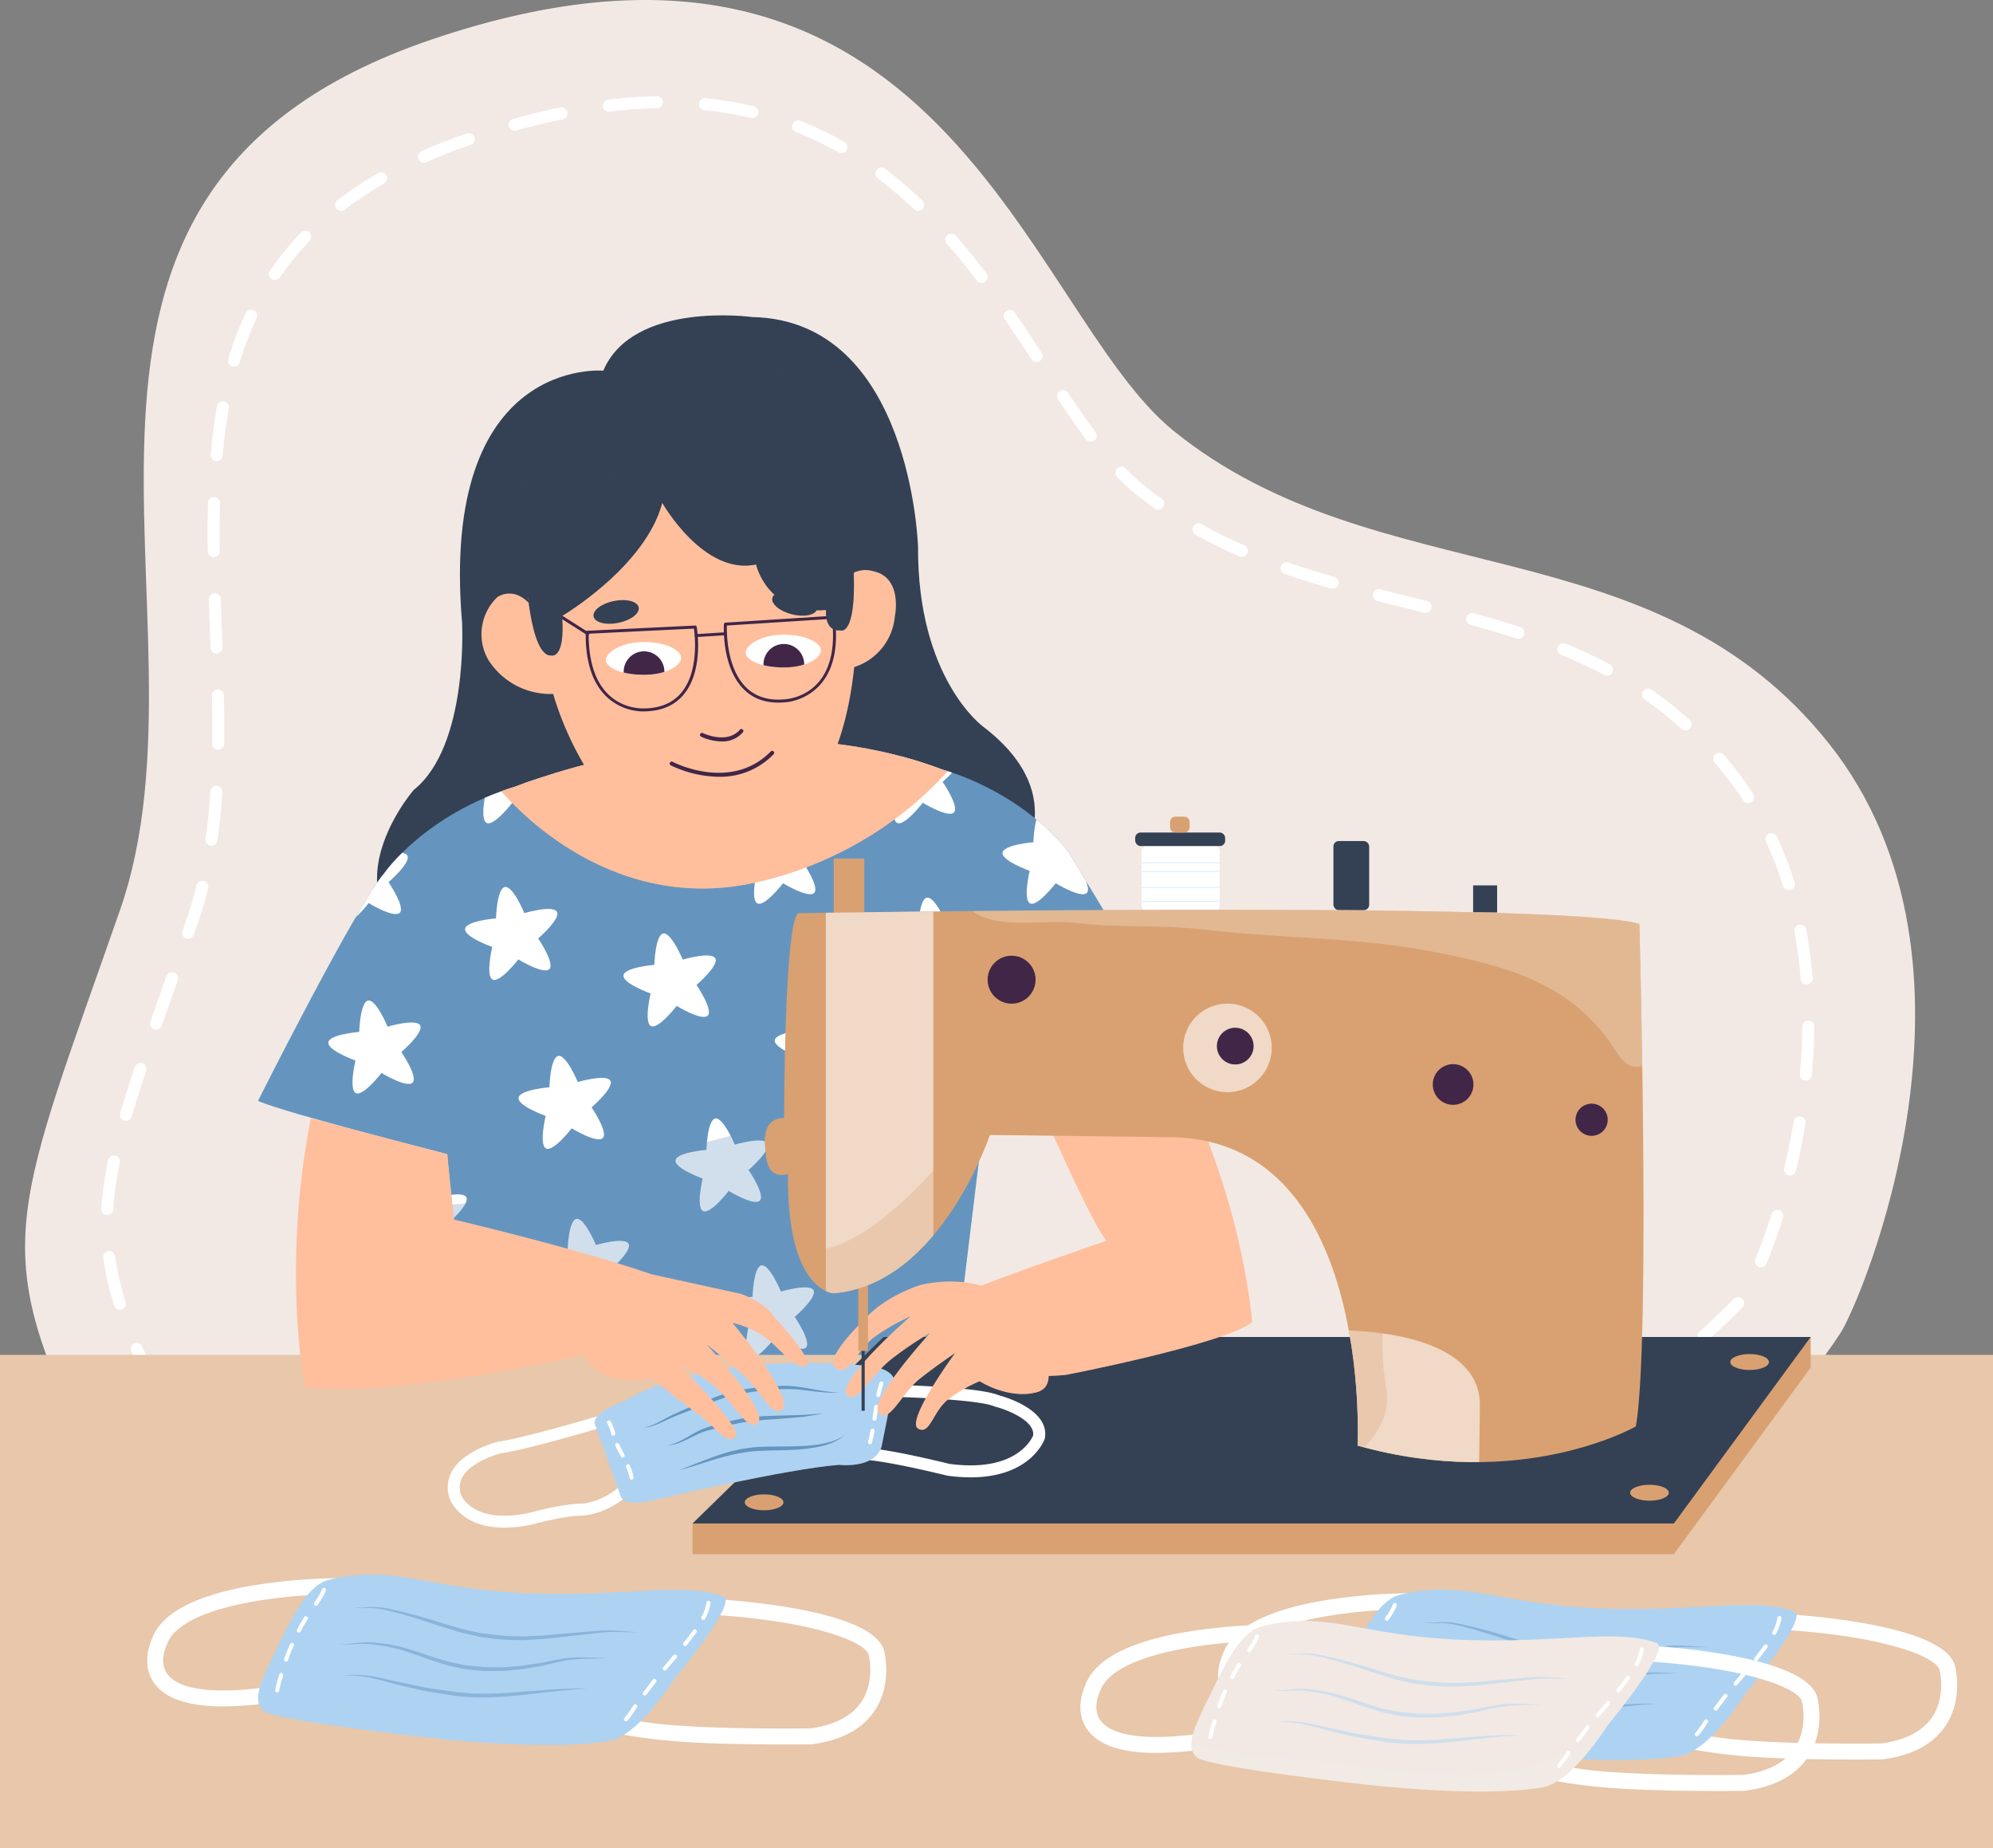 <svg xmlns="http://www.w3.org/2000/svg" xmlns:xlink="http://www.w3.org/1999/xlink" width="433.553" height="402.021" viewBox="0 0 433.553 402.021"><rect x="0" y="0" width="433.553" height="402.021" fill="#808080" stroke="none"/><defs><clipPath id="a"><path d="M583.575,3685.623s-35.644-3.241-30.723,54.846c0,0,1.443,26.813-10.524,36.358,0,0-26.5,30.49,17.1,41.317,0,0,72.662,20.8,105.146-14.248,0,0,27.927-20.8,1.567-40.889,0,0-14.247-10.4-14.1-39.038,0,0-1.425-49.3-36.046-50.008C615.987,3673.961,590.058,3670.356,583.575,3685.623Z" transform="translate(-534.35 -3673.59)" fill="#344154"/></clipPath><clipPath id="b"><path d="M504.512,3858.524s21.251-42.3,27.462-49.518c0,0,8.809-12.853,28.739-18.919,0,0,49.534-20.074,92.715-3.61,0,0,16.175,4.043,27.3,17.764l20.8,34.37s-20.689,16.68-39.252,25.225l-8.013,65.839-101.361.534s-7.078-54.218-7.211-60.095C545.682,3870.114,510.552,3861.192,504.512,3858.524Z" transform="translate(-504.512 -3779.991)" fill="#6595bf"/></clipPath><clipPath id="c"><path d="M591.717,3759.4c0-1.608,3.246-3.928,8.241-3.928s8.124,1.819,8.124,3.427-3.052,3.7-8.048,3.7S591.717,3761.01,591.717,3759.4Z" transform="translate(-591.717 -3755.474)" fill="#fff"/></clipPath><clipPath id="d"><path d="M626.758,3757.556c0-1.608,3.245-3.928,8.241-3.928s8.124,1.819,8.124,3.427-3.052,3.7-8.047,3.7S626.758,3759.164,626.758,3757.556Z" transform="translate(-626.758 -3753.628)" fill="#fff"/></clipPath><clipPath id="e"><path d="M577.1,3750.5s3.045.9,2.305-8.589c0,0,18.107-10.635,21.811-24.625,0,0,8.97,15.871,20.411,13.417,0,0,2.388,10.962,15.226,9.9,0,0-.535,4.69,3.134,4.44,0,0,3.3,1.444,2.9-12.294,0,0,2.466-42.108-44.929-36.467,0,0-34.032,10.735-25.9,41.973C572.059,3738.256,573.285,3750.86,577.1,3750.5Z" transform="translate(-570.805 -3695.763)" fill="#344154"/></clipPath><clipPath id="f"><path d="M508.357,4005.767c3.55-7.216,6.937-14.593,11.972-15.523,13.78-3.343,20.906,2.064,42.27,3s34.428-2.562,43.185.741c3.222,1.214-10.771,17.993-10.771,17.993s-7.56,12.239-14.124,13.392c-13.366,2.349-38.643-.64-38.643-.64s-30.7-3.356-36.119-5.615C503.016,4017,504.806,4012.983,508.357,4005.767Z" transform="translate(-504.526 -3989.165)" fill="#aed3f2"/></clipPath><clipPath id="g"><path d="M776.783,4009.545c3.55-7.217,6.936-14.592,11.971-15.522,13.78-3.344,20.907,2.063,42.27,3s34.428-2.563,43.186.74c3.222,1.215-10.771,17.994-10.771,17.994s-7.56,12.238-14.125,13.391c-13.366,2.349-38.642-.64-38.642-.64s-30.7-3.355-36.119-5.615C771.442,4020.78,773.231,4016.762,776.783,4009.545Z" transform="translate(-772.952 -3992.943)" fill="#aed3f2"/></clipPath><clipPath id="h"><path d="M742.269,4017.425c3.55-7.217,6.936-14.592,11.971-15.523,13.78-3.343,20.907,2.064,42.27,3s34.428-2.562,43.186.741c3.222,1.214-10.771,17.993-10.771,17.993s-7.56,12.239-14.124,13.392c-13.367,2.349-38.642-.641-38.642-.641s-30.7-3.355-36.119-5.615C736.928,4028.659,738.717,4024.642,742.269,4017.425Z" transform="translate(-738.438 -4000.823)" fill="#f2e9e4"/></clipPath><clipPath id="i"><path d="M589.045,3949.728l5.569,15.488s.391,2.64,8.465.476c0,0,27.643-6.5,39.037-7.369,0,0,7.58.951,9.194-3.908l2.634-13.157s1.574-3.1-4.337-4.322c0,0-34.016-4.338-54.222,7.5C595.387,3944.431,587.7,3947.154,589.045,3949.728Z" transform="translate(-588.888 -3936.16)" fill="#aed3f2"/></clipPath><clipPath id="j"><path d="M515.971,3933.216s-5.137-25.558,1.294-58.367l29.674,7.8,1.453,14.215s27.257,6.429,42.914,11.889l19.539,4.29s5.292,1.764,7.309,5.125c0,0,8.368,8.886,6.947,10.406s-5.1-2.647-7.594-4.948A19.9,19.9,0,0,0,609,3919.34s13.891,16.6,10.717,18.931c-2.177,1.6-4.183-3.6-8.2-7.335s-8.15-6.889-8.15-6.889,13.8,14.756,11.1,17.163c-1.961,1.756-4.586-3.391-8.429-7.151a24.461,24.461,0,0,0-8.505-5.4s13.7,13.55,12.182,15.34c-1.928,2.274-4.269-2.129-8.819-5.29s-9.379-7.355-9.379-7.355-11.007,2.52-14.788-5.043C576.732,3926.314,533.915,3936,515.971,3933.216Z" transform="translate(-514.028 -3874.849)" fill="#ffbf9d"/></clipPath><clipPath id="k"><path d="M696.97,3867.083s11.828,27.276,15.271,31.21c0,0-22.629,7.709-32.469,11.808,0,0-3.281,20.007,23.614,17.381,0,0,34.6-6.724,40.505-11.478,0,0-2.092-32.755-22.441-65.264Z" transform="translate(-679.646 -3850.741)" fill="#ffbf9d"/></clipPath><clipPath id="l"><path d="M667.669,3916.517s13.594-3.722,20.9,5.208c0,0,12.918,16.907,3.653,18.262,0,0-4.96,1.375-11.687-2.547a31.1,31.1,0,0,0-6.816,3.935c-3.344,2.579-4,7.9-6.56,6.377-2.809-1.673,8.03-16.408,8.03-16.408s-3.4,2.24-7.544,5.476-6.743,10.084-9.05,7.472,11.179-17.358,11.179-17.358a79.2,79.2,0,0,0-8.325,5.634c-4.451,3.438-7.341,9.512-9.482,8.117-3.7-2.407,13.552-17.357,13.552-17.357a44.85,44.85,0,0,0-7.735,4.413c-4.018,2.854-5.639,8.643-8.337,7.008s2.344-7.1,6.9-11.656S667.669,3916.517,667.669,3916.517Z" transform="translate(-648.69 -3915.748)" fill="#ffbf9d"/></clipPath><clipPath id="m"><path d="M1.165,0H15.831a1.162,1.162,0,0,1,1.162,1.162V12.929a1.162,1.162,0,0,1-1.162,1.162H1.162A1.162,1.162,0,0,1,0,12.929V1.165A1.165,1.165,0,0,1,1.165,0Z" fill="#fff"/></clipPath><clipPath id="n"><path d="M635.757,3867.876s0-42.431,3.065-44.553c0,0,166.232-2.785,182.984,2.329,0,0,2.467,90.767-.767,109.3,0,0-24.673,14.243-60.545,4.181,0,0,3.477-67.649-41.715-67.108l-38.273-.472s-10.846,32.6-34,34.437c0,0-10.237-.372-9.907-25.965,0,0-4.636,1.874-4.84-4.712C631.763,3875.316,630.065,3867.866,635.757,3867.876Z" transform="translate(-631.526 -3822.566)" fill="#d9a171"/></clipPath></defs><g transform="translate(-439.847 -3594.549)"><g transform="translate(445.303 3594.548)"><path d="M458.217,3906.586c-19.9-41.223-13.947-49.577,8.551-114.02s-30.416-155.965,67.6-189.354c111.17-37.872,129.5,59.14,161.666,85.108,44.385,35.835,104.347,19.953,142.525,68S845.438,3877.866,841,3884.6c-33.528,50.834-98.952,72.893-98.952,72.893L553.5,3953.824S469.618,3930.205,458.217,3906.586Z" transform="translate(-446.133 -3594.549)" fill="#f2e9e4"/><g transform="translate(16.578 20.955)"><path d="M732.632,3947.771h-.025l-4.927-.1a1.3,1.3,0,0,1,.024-2.6h.026l4.569.088c.626-.356,2.178-1.246,4.48-2.607a1.3,1.3,0,0,1,1.326,2.241c-2.86,1.692-4.576,2.663-4.806,2.793h0A1.306,1.306,0,0,1,732.632,3947.771Zm-15.392-.3h-.027l-10.466-.2a1.3,1.3,0,0,1,.024-2.6h.026l10.467.2a1.3,1.3,0,0,1-.024,2.6Zm-20.933-.406h-.026l-10.466-.2a1.3,1.3,0,0,1,.024-2.6h.026l10.467.2a1.3,1.3,0,0,1-.025,2.6Zm-20.933-.408h-.025l-10.467-.2a1.3,1.3,0,0,1,.025-2.6h.026l10.467.2a1.3,1.3,0,0,1-.026,2.6Zm-20.932-.407h-.026l-10.466-.2a1.3,1.3,0,0,1-1.276-1.327,1.284,1.284,0,0,1,1.326-1.277l10.467.2a1.3,1.3,0,0,1-.025,2.6Zm-20.932-.407h-.026l-10.466-.2a1.3,1.3,0,0,1,.025-2.6h.026l10.466.2a1.3,1.3,0,0,1-.025,2.6Zm-20.932-.406h-.025l-10.467-.2a1.3,1.3,0,0,1,.025-2.6h.026l10.466.2a1.3,1.3,0,0,1-.025,2.6Zm-20.932-.407h-.026l-10.467-.2a1.3,1.3,0,0,1-1.276-1.328,1.281,1.281,0,0,1,1.327-1.276l10.467.2a1.3,1.3,0,0,1-.025,2.6Zm-20.932-.408h-.026l-7.686-.149a1.3,1.3,0,0,1-.327-.048s-.976-.275-2.719-.792a1.3,1.3,0,1,1,.741-2.5c1.313.39,2.185.64,2.525.736l7.517.146a1.3,1.3,0,0,1-.024,2.6Zm-20.421-4.054a1.325,1.325,0,0,1-.4-.062c-3.342-1.08-6.7-2.2-9.98-3.343a1.3,1.3,0,0,1,.855-2.459c3.261,1.131,6.6,2.25,9.925,3.325a1.3,1.3,0,0,1-.4,2.541Zm196.118-1.031a1.3,1.3,0,0,1-.687-2.408c2.925-1.814,5.9-3.7,8.838-5.594a1.3,1.3,0,0,1,1.412,2.187c-2.953,1.907-5.94,3.8-8.878,5.619A1.287,1.287,0,0,1,746.41,3939.538Zm-215.94-5.86a1.281,1.281,0,0,1-.457-.083c-3.4-1.271-6.692-2.559-9.8-3.825a1.3,1.3,0,1,1,.983-2.41c3.082,1.257,6.355,2.534,9.727,3.8a1.3,1.3,0,0,1-.456,2.521Zm233.55-5.511a1.3,1.3,0,0,1-.726-2.382c2.922-1.963,5.823-3.952,8.622-5.909a1.3,1.3,0,1,1,1.493,2.134c-2.813,1.967-5.727,3.965-8.664,5.937A1.291,1.291,0,0,1,764.02,3928.167Zm-252.953-2.428a1.286,1.286,0,0,1-.535-.116c-3.4-1.534-6.6-3.073-9.509-4.575a1.3,1.3,0,0,1,1.192-2.314c2.875,1.481,6.034,3,9.389,4.516a1.3,1.3,0,0,1-.537,2.489Zm270.12-9.586a1.3,1.3,0,0,1-.768-2.353c2.851-2.083,5.666-4.188,8.368-6.256a1.3,1.3,0,1,1,1.583,2.067c-2.718,2.08-5.549,4.2-8.416,6.291A1.3,1.3,0,0,1,781.187,3916.153Zm-288.705-.1a1.3,1.3,0,0,1-.686-.2,71.3,71.3,0,0,1-8.668-6.226,1.3,1.3,0,0,1,1.694-1.977,68.9,68.9,0,0,0,8.348,5.993,1.3,1.3,0,0,1-.689,2.407Zm305.337-12.638A1.3,1.3,0,0,1,797,3901.1c2.762-2.227,5.465-4.47,8.031-6.668a1.3,1.3,0,1,1,1.693,1.979c-2.586,2.212-5.308,4.473-8.09,6.717A1.3,1.3,0,0,1,797.818,3903.411Zm-320.508-1.43a1.3,1.3,0,0,1-1.173-.735c-1.719-3.562-3.15-6.7-4.372-9.578a1.3,1.3,0,0,1,2.4-1.017c1.206,2.844,2.619,5.94,4.319,9.462a1.3,1.3,0,0,1-.606,1.738A1.289,1.289,0,0,1,477.31,3901.98Zm336.414-12.205a1.3,1.3,0,0,1-.879-2.261c2.64-2.422,5.176-4.842,7.537-7.193a1.3,1.3,0,0,1,1.838,1.844c-2.387,2.378-4.95,4.822-7.616,7.267A1.3,1.3,0,0,1,813.724,3889.775ZM469.3,3882.664a1.3,1.3,0,0,1-1.242-.911,64.173,64.173,0,0,1-2.4-10.393,1.3,1.3,0,0,1,2.578-.361,61.457,61.457,0,0,0,2.311,9.972,1.306,1.306,0,0,1-1.243,1.693Zm356.977-9.275a1.3,1.3,0,0,1-1.2-1.8c1.225-2.978,2.4-6.259,3.5-9.752a1.3,1.3,0,1,1,2.483.779c-1.12,3.564-2.323,6.917-3.577,9.963A1.3,1.3,0,0,1,826.275,3873.389Zm-359.736-11.345-.079,0a1.3,1.3,0,0,1-1.222-1.377,71.7,71.7,0,0,1,1.483-10.54,1.3,1.3,0,1,1,2.547.536,69.156,69.156,0,0,0-1.431,10.159A1.3,1.3,0,0,1,466.539,3862.044Zm366.063-8.608a1.3,1.3,0,0,1-1.267-1.6c.807-3.374,1.5-6.8,2.066-10.173a1.3,1.3,0,1,1,2.568.429c-.574,3.434-1.28,6.916-2.1,10.351A1.3,1.3,0,0,1,832.6,3853.436Zm-362-11.871a1.288,1.288,0,0,1-.369-.053,1.3,1.3,0,0,1-.881-1.617c.861-2.922,1.9-6.2,3.176-10.018a1.3,1.3,0,1,1,2.469.826c-1.266,3.789-2.3,7.036-3.148,9.928A1.3,1.3,0,0,1,470.6,3841.565Zm365.435-8.773a1.148,1.148,0,0,1-.121-.006,1.3,1.3,0,0,1-1.176-1.416c.322-3.485.5-6.967.541-10.349a1.3,1.3,0,0,1,1.3-1.287h.015a1.3,1.3,0,0,1,1.287,1.316c-.037,3.451-.222,7-.552,10.56A1.3,1.3,0,0,1,836.036,3832.792Zm-358.875-11.1a1.3,1.3,0,0,1-1.229-1.731c1.063-3.04,2.2-6.257,3.406-9.674l.07-.2a1.3,1.3,0,0,1,2.456.868l-.071.2q-1.81,5.122-3.4,9.666A1.3,1.3,0,0,1,477.161,3821.7Zm359.061-9.816a1.3,1.3,0,0,1-1.3-1.2,99.426,99.426,0,0,0-1.36-10.238,1.3,1.3,0,1,1,2.559-.479,102.341,102.341,0,0,1,1.4,10.507,1.3,1.3,0,0,1-1.192,1.4C836.293,3811.877,836.257,3811.879,836.222,3811.879Zm-352.11-9.925a1.3,1.3,0,0,1-1.228-1.732l.888-2.541c.816-2.337,1.548-4.8,2.178-7.335a1.3,1.3,0,1,1,2.526.628c-.648,2.607-1.4,5.153-2.247,7.565l-.889,2.542A1.3,1.3,0,0,1,484.112,3801.954Zm348.213-10.6a1.3,1.3,0,0,1-1.243-.913,78.573,78.573,0,0,0-3.7-9.6,1.3,1.3,0,1,1,2.362-1.1,81.257,81.257,0,0,1,3.828,9.919,1.3,1.3,0,0,1-1.243,1.69ZM489.2,3781.688a1.208,1.208,0,0,1-.187-.014,1.3,1.3,0,0,1-1.1-1.472c.468-3.271.813-6.644,1.056-10.313a1.3,1.3,0,0,1,2.6.173c-.246,3.734-.6,7.173-1.076,10.509A1.3,1.3,0,0,1,489.2,3781.688Zm334.3-9.25a1.3,1.3,0,0,1-1.093-.593c-1.232-1.9-2.569-3.754-3.977-5.526-.72-.907-1.467-1.809-2.217-2.68a1.3,1.3,0,0,1,1.971-1.7c.774.9,1.543,1.826,2.285,2.761,1.46,1.836,2.846,3.763,4.122,5.728a1.3,1.3,0,0,1-1.091,2.011Zm-332.842-11.621h-.017a1.3,1.3,0,0,1-1.284-1.319q.022-1.711.022-3.429c0-2.183-.024-4.47-.075-7a1.3,1.3,0,0,1,1.275-1.328,1.287,1.287,0,0,1,1.328,1.275c.051,2.543.076,4.848.076,7.049q0,1.734-.022,3.462A1.3,1.3,0,0,1,490.657,3760.816Zm319.244-4.2a1.3,1.3,0,0,1-.872-.335,81.037,81.037,0,0,0-8.058-6.383,1.3,1.3,0,0,1,1.485-2.139,83.857,83.857,0,0,1,8.318,6.589,1.3,1.3,0,0,1-.872,2.269ZM792.783,3744.7a1.287,1.287,0,0,1-.611-.153,103.211,103.211,0,0,0-9.356-4.372,1.3,1.3,0,1,1,.989-2.409c3.423,1.405,6.559,2.872,9.59,4.482a1.3,1.3,0,0,1-.612,2.452ZM490.3,3739.885a1.3,1.3,0,0,1-1.3-1.257l-.135-3.771q-.12-3.351-.233-6.694a1.3,1.3,0,1,1,2.6-.084q.108,3.337.233,6.685l.135,3.774a1.3,1.3,0,0,1-1.256,1.346Zm283.187-3.2a1.29,1.29,0,0,1-.4-.064c-3.018-.985-6.28-1.956-9.973-2.97a1.3,1.3,0,0,1,.689-2.511c3.734,1.025,7.035,2.007,10.093,3.005a1.3,1.3,0,0,1-.4,2.54Zm-20.163-5.628a1.292,1.292,0,0,1-.318-.04l-3.381-.846q-3.389-.846-6.78-1.708a1.3,1.3,0,1,1,.646-2.522q3.381.866,6.765,1.7l3.384.847a1.3,1.3,0,0,1-.316,2.564Zm-20.265-5.274a1.334,1.334,0,0,1-.36-.051c-3.665-1.053-6.953-2.086-10.051-3.162a1.3,1.3,0,0,1,.852-2.46c3.055,1.06,6.3,2.08,9.917,3.119a1.3,1.3,0,0,1-.358,2.554Zm-243.375-6.824a1.3,1.3,0,0,1-1.3-1.286q-.023-1.947-.025-3.882c0-2.346.029-4.517.087-6.638a1.287,1.287,0,0,1,1.337-1.266,1.3,1.3,0,0,1,1.266,1.337c-.057,2.1-.086,4.244-.086,6.566q0,1.92.025,3.851a1.3,1.3,0,0,1-1.286,1.318Zm223.638-.109a1.292,1.292,0,0,1-.521-.109c-3.322-1.451-6.514-3.031-9.489-4.7a1.3,1.3,0,0,1,1.273-2.271c2.9,1.625,6.014,3.166,9.259,4.583a1.3,1.3,0,0,1-.522,2.5ZM695.128,3708.6a1.293,1.293,0,0,1-.759-.246c-1.339-.963-2.667-1.975-3.947-3.009a46.1,46.1,0,0,1-4.2-3.887,1.3,1.3,0,1,1,1.877-1.805,43.572,43.572,0,0,0,3.962,3.667c1.243,1,2.532,1.985,3.832,2.921a1.3,1.3,0,0,1-.761,2.359Zm-204.793-10.563c-.039,0-.078,0-.117-.005a1.3,1.3,0,0,1-1.181-1.413c.329-3.682.792-7.21,1.378-10.487a1.3,1.3,0,0,1,2.563.458c-.572,3.2-1.025,6.655-1.347,10.261A1.3,1.3,0,0,1,490.335,3698.039Zm190.132-4.224a1.3,1.3,0,0,1-1.047-.525c-1.758-2.366-3.676-5.112-6.037-8.641a1.3,1.3,0,0,1,2.165-1.448c2.335,3.492,4.229,6.2,5.962,8.535a1.3,1.3,0,0,1-1.044,2.079Zm-186.359-16.333a1.322,1.322,0,0,1-.377-.055,1.3,1.3,0,0,1-.871-1.623,73.959,73.959,0,0,1,3.782-9.941,1.3,1.3,0,0,1,2.358,1.1,71.22,71.22,0,0,0-3.647,9.59A1.3,1.3,0,0,1,494.109,3677.481Zm174.591-1a1.3,1.3,0,0,1-1.088-.586c-1.7-2.586-3.725-5.64-5.82-8.676a1.3,1.3,0,0,1,2.143-1.479c2.109,3.058,4.142,6.125,5.852,8.724a1.3,1.3,0,0,1-1.087,2.017Zm-11.964-17.192a1.3,1.3,0,0,1-1.038-.515c-2.233-2.937-4.374-5.573-6.545-8.056a1.3,1.3,0,0,1,1.961-1.714c2.211,2.529,4.388,5.21,6.658,8.2a1.3,1.3,0,0,1-1.035,2.089ZM503,3658.642a1.3,1.3,0,0,1-1.073-2.038,64.5,64.5,0,0,1,6.739-8.259,1.3,1.3,0,0,1,1.875,1.807,61.879,61.879,0,0,0-6.467,7.924A1.3,1.3,0,0,1,503,3658.642Zm14.414-15.03a1.3,1.3,0,0,1-.792-2.336,82.892,82.892,0,0,1,8.848-5.871,1.3,1.3,0,0,1,1.3,2.256,80.281,80.281,0,0,0-8.568,5.684A1.3,1.3,0,0,1,517.411,3643.612Zm125.5-.021a1.3,1.3,0,0,1-.9-.359,91.89,91.89,0,0,0-7.847-6.695,1.3,1.3,0,1,1,1.572-2.076,94.239,94.239,0,0,1,8.071,6.886,1.3,1.3,0,0,1-.9,2.244Zm-107.461-10.478a1.3,1.3,0,0,1-.529-2.493c3.092-1.373,6.4-2.672,9.837-3.861a1.3,1.3,0,0,1,.851,2.46c-3.366,1.166-6.606,2.437-9.631,3.78A1.294,1.294,0,0,1,535.446,3633.113Zm90.779-2.071a1.3,1.3,0,0,1-.641-.17,72.649,72.649,0,0,0-9.256-4.425,1.3,1.3,0,0,1,.951-2.423,75.16,75.16,0,0,1,9.59,4.585,1.3,1.3,0,0,1-.644,2.434Zm-71.058-4.874a1.3,1.3,0,0,1-.349-2.557c3.473-.97,6.925-1.809,10.258-2.492a1.3,1.3,0,1,1,.522,2.551c-3.274.671-6.666,1.494-10.08,2.449A1.306,1.306,0,0,1,555.167,3626.169Zm51.672-2.745a1.326,1.326,0,0,1-.3-.035,77.5,77.5,0,0,0-10.127-1.685,1.3,1.3,0,1,1,.259-2.591,80.223,80.223,0,0,1,10.467,1.742,1.3,1.3,0,0,1-.3,2.569Zm-31.174-1.406a1.3,1.3,0,0,1-.151-2.594c3.593-.425,7.15-.671,10.568-.73a1.286,1.286,0,0,1,1.324,1.279,1.3,1.3,0,0,1-1.278,1.325c-3.334.058-6.8.3-10.309.712A1.377,1.377,0,0,1,575.665,3622.018Z" transform="translate(-465.235 -3618.693)" fill="#fff"/></g></g><g transform="translate(495.969 3663.147)"><g transform="translate(25.896)"><path d="M583.575,3685.623s-35.644-3.241-30.723,54.846c0,0,1.443,26.813-10.524,36.358,0,0-26.5,30.49,17.1,41.317,0,0,72.662,20.8,105.146-14.248,0,0,27.927-20.8,1.567-40.889,0,0-14.247-10.4-14.1-39.038,0,0-1.425-49.3-36.046-50.008C615.987,3673.961,590.058,3670.356,583.575,3685.623Z" transform="translate(-534.35 -3673.59)" fill="#344154"/><g clip-path="url(#a)"><path d="M556.041,3798.829c-.016-3.4.941-7.4,1.722-10.784,1.046-4.53,3.775-7.262,6.385-10.913,3.583-5.014,4.753-10.641,7.154-16.208,1.514-3.505,3.451-7.028,6.725-9.185,3.751-2.47,9.489-1.975,13.865-2.371a143.694,143.694,0,0,1,18.889-.01c6.975.29,13.745-1.427,20.772-.656a25.784,25.784,0,0,1,9.765,2.974c3.682,2.058,4.61,5.086,7.281,8.1,2.269,2.562,4.813,4.255,6.762,7.177,1.811,2.717,3.129,5.649,4.747,8.438,2.2,3.789,5.164,6.176,4.374,11.058-.958,5.917-5.456,8.556-10.613,10.64-10.888,4.4-22.632,6.716-33.626,10.993-5.449,2.121-10.9,3.893-16.426,5.771-4.425,1.506-8.6,3.7-13.279,4.382-7.41,1.085-15.971-1.564-22.73-4.577-5.022-2.239-7.341-6.379-9.68-11.15-1.488-3.036-2.75-5.017-2.37-8.383.251-2.223,1.693-4.308,1.438-6.582" transform="translate(-537.169 -3683.487)" fill="#344154" opacity="0.5" style="mix-blend-mode:multiply;isolation:isolate"/></g></g><g transform="translate(0 92.344)"><path d="M504.512,3858.524s21.251-42.3,27.462-49.518c0,0,8.809-12.853,28.739-18.919,0,0,49.534-20.074,92.715-3.61,0,0,16.175,4.043,27.3,17.764l20.8,34.37s-20.689,16.68-39.252,25.225l-8.013,65.839-101.361.534s-7.078-54.218-7.211-60.095C545.682,3870.114,510.552,3861.192,504.512,3858.524Z" transform="translate(-504.512 -3779.991)" fill="#6595bf"/><g clip-path="url(#b)"><path d="M526.149,3904.562s10.555-5.587,21.576-4.345" transform="translate(-507.371 -3795.851)" fill="none" stroke="#000" stroke-linecap="round" stroke-linejoin="round" stroke-width="0.488"/><path d="M540.486,3863.174c-1.22,1.285-6.774-2.1-6.774-2.1s-3.971,5.153-5.572,4.389-.095-7.092-.095-7.092-6.127-2.184-5.9-3.943,6.716-2.28,6.716-2.28.185-6.5,1.928-6.827,4.245,5.682,4.245,5.682,6.242-1.834,7.087-.275-4.092,5.793-4.092,5.793S541.706,3861.888,540.486,3863.174Z" transform="translate(-506.841 -3788.62)" fill="#fff"/><path d="M588.16,3877.056c-1.22,1.286-6.774-2.1-6.774-2.1s-3.971,5.153-5.572,4.389-.095-7.093-.095-7.093-6.127-2.185-5.9-3.943,6.716-2.281,6.716-2.281.185-6.5,1.928-6.826,4.245,5.682,4.245,5.682,6.241-1.834,7.087-.275-4.092,5.792-4.092,5.792S589.38,3875.771,588.16,3877.056Z" transform="translate(-513.14 -3790.455)" fill="#fff"/><path d="M552.054,3906.249c-1.22,1.285-6.774-2.1-6.774-2.1s-3.971,5.152-5.571,4.39-.1-7.092-.1-7.092-6.126-2.185-5.9-3.943,6.716-2.281,6.716-2.281.185-6.5,1.928-6.827,4.246,5.682,4.246,5.682,6.241-1.834,7.087-.275-4.092,5.793-4.092,5.793S553.275,3904.963,552.054,3906.249Z" transform="translate(-508.37 -3794.311)" fill="#fff"/><path d="M592.721,3917.905c-1.22,1.285-6.774-2.1-6.774-2.1s-3.971,5.154-5.571,4.39-.1-7.092-.1-7.092-6.126-2.185-5.9-3.943,6.716-2.281,6.716-2.281.185-6.5,1.927-6.826,4.246,5.682,4.246,5.682,6.241-1.835,7.087-.276-4.092,5.793-4.092,5.793S593.942,3916.62,592.721,3917.905Z" transform="translate(-513.743 -3795.851)" fill="#fff"/><path d="M639.083,3929.561c-1.221,1.286-6.774-2.1-6.774-2.1s-3.971,5.154-5.572,4.39-.095-7.092-.095-7.092-6.127-2.185-5.9-3.943,6.716-2.281,6.716-2.281.184-6.5,1.927-6.826,4.245,5.682,4.245,5.682,6.241-1.834,7.087-.276-4.092,5.793-4.092,5.793S640.3,3928.276,639.083,3929.561Z" transform="translate(-519.868 -3797.391)" fill="#fff"/><path d="M666.584,3904.4c-1.22,1.286-6.774-2.1-6.774-2.1s-3.971,5.153-5.571,4.39-.1-7.092-.1-7.092-6.126-2.186-5.9-3.943,6.716-2.281,6.716-2.281.185-6.5,1.928-6.826,4.245,5.682,4.245,5.682,6.242-1.834,7.087-.276-4.092,5.793-4.092,5.793S667.8,3903.113,666.584,3904.4Z" transform="translate(-523.501 -3794.067)" fill="#fff"/><path d="M689.72,3874.83c-1.22,1.285-6.774-2.1-6.774-2.1s-3.971,5.153-5.572,4.39-.095-7.092-.095-7.092-6.127-2.185-5.9-3.943,6.716-2.281,6.716-2.281.185-6.5,1.928-6.826,4.245,5.681,4.245,5.681,6.241-1.834,7.087-.275-4.092,5.793-4.092,5.793S690.941,3873.544,689.72,3874.83Z" transform="translate(-526.558 -3790.16)" fill="#fff"/><path d="M680.567,3837.386c-1.221,1.286-6.775-2.1-6.775-2.1s-3.971,5.153-5.572,4.389-.095-7.092-.095-7.092-6.126-2.184-5.9-3.943,6.716-2.281,6.716-2.281.185-6.5,1.928-6.826,4.245,5.682,4.245,5.682,6.242-1.834,7.087-.275-4.092,5.792-4.092,5.792S681.787,3836.1,680.567,3837.386Z" transform="translate(-525.349 -3785.213)" fill="#fff"/><path d="M641.135,3815.629c-1.22,1.285-6.774-2.1-6.774-2.1s-3.971,5.153-5.572,4.389-.095-7.092-.095-7.092-6.127-2.185-5.9-3.943,6.716-2.281,6.716-2.281.185-6.5,1.927-6.827,4.245,5.682,4.245,5.682,6.242-1.834,7.087-.275-4.092,5.793-4.092,5.793S642.356,3814.343,641.135,3815.629Z" transform="translate(-520.139 -3782.339)" fill="#fff"/><path d="M723.433,3849.043c-1.22,1.285-6.774-2.1-6.774-2.1s-3.971,5.153-5.571,4.389-.1-7.092-.1-7.092-6.127-2.185-5.9-3.943,6.716-2.281,6.716-2.281.185-6.5,1.928-6.827,4.245,5.682,4.245,5.682,6.241-1.834,7.087-.275-4.092,5.793-4.092,5.793S724.654,3847.757,723.433,3849.043Z" transform="translate(-531.012 -3786.754)" fill="#fff"/><path d="M709.478,3815.629c-1.22,1.285-6.774-2.1-6.774-2.1s-3.971,5.153-5.571,4.389-.1-7.092-.1-7.092-6.127-2.185-5.9-3.943,6.716-2.281,6.716-2.281.184-6.5,1.928-6.827,4.245,5.682,4.245,5.682,6.241-1.834,7.087-.275-4.092,5.793-4.092,5.793S710.7,3814.343,709.478,3815.629Z" transform="translate(-529.168 -3782.339)" fill="#fff"/><path d="M676.161,3795.457c-1.22,1.285-6.774-2.1-6.774-2.1s-3.971,5.153-5.571,4.39-.1-7.092-.1-7.092-6.127-2.185-5.9-3.943,6.716-2.281,6.716-2.281.185-6.5,1.928-6.826,4.245,5.681,4.245,5.681,6.241-1.834,7.087-.275-4.092,5.793-4.092,5.793S677.382,3794.171,676.161,3795.457Z" transform="translate(-524.766 -3779.674)" fill="#fff"/><path d="M627.515,3892.742c-1.22,1.285-6.774-2.1-6.774-2.1s-3.971,5.154-5.572,4.39-.095-7.092-.095-7.092-6.127-2.185-5.9-3.943,6.716-2.281,6.716-2.281.185-6.5,1.927-6.826,4.245,5.682,4.245,5.682,6.241-1.835,7.087-.276-4.092,5.793-4.092,5.793S628.735,3891.456,627.515,3892.742Z" transform="translate(-518.34 -3792.527)" fill="#fff"/><path d="M614.465,3846.37c-1.221,1.285-6.775-2.1-6.775-2.1s-3.971,5.153-5.571,4.39-.095-7.092-.095-7.092-6.127-2.186-5.9-3.943,6.715-2.281,6.715-2.281.185-6.5,1.928-6.826,4.245,5.681,4.245,5.681,6.241-1.834,7.087-.275-4.092,5.793-4.092,5.793S615.685,3845.084,614.465,3846.37Z" transform="translate(-516.615 -3786.4)" fill="#fff"/><path d="M573.276,3795.457c-1.221,1.285-6.775-2.1-6.775-2.1s-3.971,5.153-5.571,4.39-.095-7.092-.095-7.092-6.127-2.185-5.9-3.943,6.715-2.281,6.715-2.281.185-6.5,1.928-6.826,4.245,5.681,4.245,5.681,6.241-1.834,7.087-.275-4.092,5.793-4.092,5.793S574.5,3794.171,573.276,3795.457Z" transform="translate(-511.174 -3779.674)" fill="#fff"/><path d="M652.389,3862.624c-1.22,1.285-6.774-2.1-6.774-2.1s-3.971,5.152-5.572,4.39-.095-7.092-.095-7.092-6.127-2.185-5.9-3.943,6.716-2.281,6.716-2.281.185-6.5,1.928-6.827,4.245,5.682,4.245,5.682,6.241-1.834,7.087-.275-4.092,5.793-4.092,5.793S653.609,3861.338,652.389,3862.624Z" transform="translate(-521.626 -3788.548)" fill="#fff"/><path d="M574.771,3834.715c-1.221,1.285-6.774-2.1-6.774-2.1s-3.971,5.153-5.572,4.389-.095-7.092-.095-7.092-6.127-2.184-5.9-3.943,6.716-2.28,6.716-2.28.184-6.5,1.928-6.827,4.245,5.682,4.245,5.682,6.241-1.834,7.087-.275-4.092,5.793-4.092,5.793S575.991,3833.429,574.771,3834.715Z" transform="translate(-511.371 -3784.86)" fill="#fff"/><path d="M537.271,3820.6c-1.221,1.286-6.774-2.1-6.774-2.1s-3.971,5.153-5.572,4.39-.095-7.092-.095-7.092-6.127-2.184-5.9-3.943,6.716-2.281,6.716-2.281.184-6.5,1.928-6.826,4.245,5.682,4.245,5.682,6.241-1.834,7.087-.275-4.092,5.792-4.092,5.792S538.491,3819.316,537.271,3820.6Z" transform="translate(-506.417 -3782.996)" fill="#fff"/><path d="M544.839,3891.377c9.324,3.541,23.721-3.466,32.981-5.327,10.454-2.1,20.524-4.99,30.8-7.678,14.672-3.839,29.17-8.306,43.956-11.728,12.519-2.9,23.317-1.168,26.676,12.91,2.349,9.843.779,22.528-1.626,32.214-1.777,7.163-3.266,13.167-7.27,19.186-3.707,5.573-5.911,11.957-11.794,15.869-9.358,6.226-22.673,8.8-33.735,8.777-11.9-.019-23.416-.555-35.292.759-9.186,1.016-19.041,1.43-27.782-2.051-10.476-4.174-16.758-21.089-18.564-31.776-1.653-9.777-2.146-21.4,3.386-29.854" transform="translate(-509.474 -3791.283)" fill="#6595bf" opacity="0.3" style="mix-blend-mode:multiply;isolation:isolate"/><g transform="translate(51.58 -3.912)"><path d="M563.944,3788.937s19.194,25.5,50.017,22.557c0,0,29.562-1.961,51.137-28.441C665.1,3783.053,610.178,3762.6,563.944,3788.937Z" transform="translate(-563.944 -3775.483)" fill="#ffbf9d"/><path d="M563.944,3788.937s19.194,25.5,50.017,22.557c0,0,29.562-1.961,51.137-28.441C665.1,3783.053,610.178,3762.6,563.944,3788.937Z" transform="translate(-563.944 -3775.483)" fill="#ffbf9d" opacity="0.5" style="mix-blend-mode:multiply;isolation:isolate"/></g></g><g transform="translate(38.058 50.069)" opacity="0.5" style="mix-blend-mode:multiply;isolation:isolate"><path d="M551.281,3871.148a.434.434,0,0,1-.432-.4l-2.484-32.6a.434.434,0,1,1,.865-.066l2.484,32.6a.434.434,0,0,1-.4.466Z" transform="translate(-548.364 -3837.682)" fill="#6595bf"/></g></g><g transform="translate(48.593 19.243)"><g transform="translate(0 4.529)"><path d="M570.867,3739.835s-2.983-3.622-6.844-1.375a11.169,11.169,0,0,0-2.029,13.655,15.984,15.984,0,0,0,14.139,7.446s9.869,37.355,38.607,34.293c0,0,22.957-2.636,26.869-40.132a12.768,12.768,0,0,0,8.843-11.053s1.785-8.333-4.592-9.778a6.007,6.007,0,0,0-4.591.424s-2.615-36.021-39.595-32.026C601.674,3701.291,564.849,3707.6,570.867,3739.835Z" transform="translate(-560.502 -3700.981)" fill="#ffbf9d"/><g transform="translate(5.206 36.258)"><g transform="translate(21.884 11.035)"><path d="M591.717,3759.4c0-1.608,3.246-3.928,8.241-3.928s8.124,1.819,8.124,3.427-3.052,3.7-8.048,3.7S591.717,3761.01,591.717,3759.4Z" transform="translate(-591.717 -3755.474)" fill="#fff"/><g clip-path="url(#c)"><path d="M596.178,3762.232a4.427,4.427,0,1,1,4.427,4.427A4.427,4.427,0,0,1,596.178,3762.232Z" transform="translate(-592.306 -3755.782)" fill="#412648"/></g></g><g transform="translate(52.296 9.433)"><path d="M626.758,3757.556c0-1.608,3.245-3.928,8.241-3.928s8.124,1.819,8.124,3.427-3.052,3.7-8.047,3.7S626.758,3759.164,626.758,3757.556Z" transform="translate(-626.758 -3753.628)" fill="#fff"/><g clip-path="url(#d)"><path d="M631.219,3760.387a4.427,4.427,0,1,1,4.426,4.426A4.427,4.427,0,0,1,631.219,3760.387Z" transform="translate(-627.347 -3753.936)" fill="#412648"/></g></g><path d="M588.622,3748.53c-.267-1.314,1.714-2.826,4.424-3.376s5.124.068,5.391,1.382-1.714,2.826-4.424,3.377S588.889,3749.844,588.622,3748.53Z" transform="translate(-569.421 -3743.049)" fill="#344154"/><path d="M633.434,3744.192c.326-1.3,2.767-1.809,5.449-1.134s4.592,2.275,4.266,3.576-2.766,1.808-5.449,1.134S633.107,3745.492,633.434,3744.192Z" transform="translate(-575.34 -3742.759)" fill="#344154"/><g transform="translate(42.357 29.956)"><path d="M620.013,3779.979a11.214,11.214,0,0,1-4.465-1.041.434.434,0,0,1,.383-.779c.051.025,5.231,2.507,8.046-.733a.434.434,0,1,1,.655.569A5.873,5.873,0,0,1,620.013,3779.979Z" transform="translate(-615.306 -3777.276)" fill="#412648"/></g><g transform="translate(35.747 34.704)"><path d="M618.4,3788.387a24.857,24.857,0,0,1-10.478-2.5.434.434,0,0,1,.41-.764c.126.067,12.67,6.623,21.363-2.249a.434.434,0,0,1,.62.608A16.152,16.152,0,0,1,618.4,3788.387Z" transform="translate(-607.69 -3782.746)" fill="#412648"/></g><path d="M566.616,3756.2c-.476-2.578.571-4.934,2.341-5.261s3.59,1.5,4.067,4.077-.571,4.933-2.341,5.26S567.093,3758.778,566.616,3756.2Z" transform="translate(-566.502 -3743.834)" fill="#ffbf9d" opacity="0.5" style="mix-blend-mode:multiply;isolation:isolate"/><path d="M593.853,3769.775c3.977.542,6.9,3.193,6.527,5.923s-3.9,4.5-7.874,3.96-6.9-3.193-6.527-5.923S589.876,3769.232,593.853,3769.775Z" transform="translate(-569.071 -3746.316)" fill="#ffbf9d" opacity="0.5" style="mix-blend-mode:multiply;isolation:isolate"/><path d="M638.944,3764.187c3.767-1.382,7.591-.406,8.54,2.18s-1.338,5.8-5.107,7.184-7.592.407-8.54-2.18S635.174,3765.567,638.944,3764.187Z" transform="translate(-575.369 -3745.507)" fill="#ffbf9d" opacity="0.5" style="mix-blend-mode:multiply;isolation:isolate"/><path d="M652.6,3748.023c.134-2.619,1.7-4.667,3.5-4.574s3.145,2.289,3.011,4.909-1.7,4.666-3.5,4.574S652.469,3750.642,652.6,3748.023Z" transform="translate(-577.876 -3742.85)" fill="#ffbf9d" opacity="0.5" style="mix-blend-mode:multiply;isolation:isolate"/></g></g><g transform="translate(10.764 42.023)"><g transform="translate(11.925 6.209)"><path d="M598.9,3770.016a11.848,11.848,0,0,1-7.134-2.688c-3.475-2.9-5.2-7.794-5.115-14.532a.326.326,0,0,1,.31-.321l23.5-1.137a.337.337,0,0,1,.337.269c.067.382,1.584,9.406-2.809,14.715-1.979,2.392-4.853,3.632-8.544,3.688C599.438,3770.011,599.237,3770.025,598.9,3770.016Zm-11.6-16.906c-.056,14.794,8.867,16.184,11.618,16.255.307.009.487,0,.5,0,3.51-.055,6.218-1.215,8.07-3.453,3.781-4.567,2.933-12.33,2.713-13.906Z" transform="translate(-586.645 -3751.338)" fill="#412648"/></g><g transform="translate(41.972 4.071)"><path d="M634.633,3767.7c-3.675.358-6.67-.554-8.9-2.709-4.959-4.784-4.462-13.922-4.438-14.308a.335.335,0,0,1,.3-.3l23.477-1.5a.326.326,0,0,1,.345.285c.834,6.686-.329,11.737-3.456,15.013a11.864,11.864,0,0,1-6.789,3.471C634.835,3767.688,634.633,3767.7,634.633,3767.7Zm-12.7-16.69c-.042,1.591-.016,9.4,4.253,13.515,2.091,2.015,4.913,2.866,8.406,2.526.009,0,.188-.009.493-.051,2.726-.379,11.437-2.758,9.725-17.453Z" transform="translate(-621.267 -3748.873)" fill="#412648"/></g><path d="M585.293,3752.488a.328.328,0,0,1-.174-.05l-12.064-7.654a.325.325,0,0,1,.349-.549l12.063,7.654a.325.325,0,0,1-.174.6Z" transform="translate(-572.905 -3744.183)" fill="#412648"/><g transform="translate(35.655 7.673)"><path d="M614.313,3754.073a.325.325,0,0,1-.02-.65l6.331-.4a.316.316,0,0,1,.345.3.325.325,0,0,1-.3.345l-6.332.4Z" transform="translate(-613.987 -3753.024)" fill="#412648"/></g></g><g transform="translate(8.941)"><path d="M577.1,3750.5s3.045.9,2.305-8.589c0,0,18.107-10.635,21.811-24.625,0,0,8.97,15.871,20.411,13.417,0,0,2.388,10.962,15.226,9.9,0,0-.535,4.69,3.134,4.44,0,0,3.3,1.444,2.9-12.294,0,0,2.466-42.108-44.929-36.467,0,0-34.032,10.735-25.9,41.973C572.059,3738.256,573.285,3750.86,577.1,3750.5Z" transform="translate(-570.805 -3695.763)" fill="#344154"/><g clip-path="url(#e)"><path d="M571.263,3744.47c.287,2.432,3.436,5.74,5.9,3.536,1.159-1.035,1.14-3.828,1.126-5.249,4.417,2.911,13.184-9.433,15.017-12.347,2.476-3.933,5.5-7.484,8.076-11.249,1.35,3.088,5.8,5.152,8.735,6.485,3.88,1.76,7.333.824,11.133.028,2.888,4.569,5.273,9.267,11.526,7.541,1.636,5.561,7.938,5.728,12.219,3.694a14.728,14.728,0,0,1,1.15,9.567c-1.28,4.367-5.788,4.934-9.68,4.73-4.352-.226-7.643-2.374-11.288-4.4-5.706-3.179-13.012-4.067-19.43-3.477s-11.335,4.329-16.594,7.713c-3.357,2.159-7.492,5.312-11.806,5.158s-6.723-7.4-5.01-10.88a2.51,2.51,0,0,0-.861-.413" transform="translate(-570.865 -3698.854)" fill="#344154" opacity="0.5" style="mix-blend-mode:multiply;isolation:isolate"/></g></g></g><g transform="translate(54.241 8.447)"><g transform="translate(13.235 21.697)" opacity="0.5" style="mix-blend-mode:multiply;isolation:isolate"><path d="M592.892,3708.323l.023.273a3.46,3.46,0,0,1,.018.774,7.316,7.316,0,0,1-.179,1.211,10.156,10.156,0,0,1-.433,1.518c-.194.545-.426,1.125-.687,1.729s-.54,1.251-.876,1.878c-.64,1.275-1.352,2.619-2.062,3.964-.74,1.33-1.415,2.692-2.187,3.9-.748,1.219-1.491,2.332-2.1,3.3s-1.172,1.741-1.54,2.3l-.6.858s.167-.343.459-.944c.308-.591.716-1.452,1.262-2.453s1.156-2.18,1.856-3.417c.362-.611.686-1.274,1.036-1.935s.7-1.336,1.058-2.008c.726-1.336,1.449-2.675,2.155-3.915.352-.622.667-1.212.979-1.79s.575-1.122.8-1.638.438-.99.576-1.424a7.166,7.166,0,0,0,.319-1.134,4.535,4.535,0,0,0,.1-.765C592.884,3708.419,592.892,3708.323,592.892,3708.323Z" transform="translate(-582.26 -3708.323)" fill="#344154"/></g><g transform="translate(6.943 17.141)" opacity="0.5" style="mix-blend-mode:multiply;isolation:isolate"><path d="M586.076,3703.073l-.444,1.1c-.3.691-.7,1.693-1.227,2.868-.265.588-.55,1.226-.851,1.9s-.574,1.4-.9,2.139c-.621,1.483-1.314,3.051-2,4.62-.672,1.579-1.34,3.162-2,4.632s-1.275,2.843-1.8,4.02-1,2.143-1.318,2.827c-.333.676-.523,1.063-.523,1.063s.134-.41.366-1.126c.25-.71.574-1.739,1.023-2.948s.942-2.632,1.548-4.128c.588-1.5,1.248-3.091,1.905-4.682.71-1.572,1.419-3.144,2.112-4.6.343-.731.671-1.441,1.022-2.09s.677-1.269.98-1.838c.6-1.14,1.152-2.067,1.514-2.728Z" transform="translate(-575.01 -3703.073)" fill="#344154"/></g><g transform="translate(0 13.886)" opacity="0.5" style="mix-blend-mode:multiply;isolation:isolate"><path d="M580.245,3699.323l-.162.267a8.187,8.187,0,0,1-.479.741,13,13,0,0,1-.923,1.039c-.372.386-.81.8-1.3,1.226s-1,.909-1.493,1.439c-.253.263-.463.567-.7.857-.225.3-.4.64-.608.963-.346.684-.677,1.494-1.042,2.255-.327.781-.628,1.581-.945,2.375-.614,1.615-1.24,3.241-1.886,4.747-.329.757-.691,1.454-1.044,2.124l-.975,1.858c-.282.582-.557,1.108-.772,1.587-.235.472-.378.906-.525,1.257-.244.712-.375,1.131-.375,1.131s.018-.107.051-.308.068-.5.162-.873.2-.824.385-1.325c.16-.51.376-1.071.631-1.676s.548-1.244.848-1.928.606-1.4.909-2.142l1.782-4.765c.335-.812.657-1.635,1-2.425.378-.777.723-1.509,1.131-2.263a10.893,10.893,0,0,1,.717-1.031c.279-.295.531-.605.813-.863.561-.521,1.114-.968,1.631-1.371l1.395-1.088a13.184,13.184,0,0,0,1.006-.9c.26-.273.441-.518.575-.668Z" transform="translate(-567.01 -3699.323)" fill="#344154"/></g><g transform="translate(40.14 11.933)" opacity="0.5" style="mix-blend-mode:multiply;isolation:isolate"><path d="M613.26,3697.073l.328.034c.213.03.531.038.925.115a11.141,11.141,0,0,1,1.409.412c.262.106.551.2.84.337l.888.466a19.893,19.893,0,0,1,1.868,1.259,23.049,23.049,0,0,1,1.91,1.624c.63.633,1.227,1.256,1.852,1.917.64.629,1.182,1.4,1.782,2.109.285.364.586.722.857,1.094l.786,1.123c.522.743,1.034,1.476,1.47,2.222.908,1.475,1.707,2.854,2.355,4.087a11.055,11.055,0,0,1,.734,1.758,6.491,6.491,0,0,1,.282,1.442,3.3,3.3,0,0,1-.024.938l-.036.327s0-.115-.01-.331a3.894,3.894,0,0,0-.1-.913,6.253,6.253,0,0,0-.418-1.353,16.572,16.572,0,0,0-.858-1.633c-.7-1.166-1.633-2.484-2.567-3.907-.451-.725-1-1.419-1.512-2.151l-.787-1.1c-.27-.362-.565-.7-.845-1.056-.581-.7-1.08-1.44-1.721-2.085l-1.773-1.943c-.6-.6-1.188-1.173-1.776-1.681a19.083,19.083,0,0,0-1.726-1.334,15.516,15.516,0,0,0-1.6-.921,10.694,10.694,0,0,0-1.315-.542C613.71,3697.178,613.26,3697.073,613.26,3697.073Z" transform="translate(-613.26 -3697.073)" fill="#344154"/></g><g transform="translate(37.319 4.122)" opacity="0.5" style="mix-blend-mode:multiply;isolation:isolate"><path d="M610.01,3688.073l.558.1a13.33,13.33,0,0,0,1.58.232c.68.07,1.512.129,2.473.19l1.534.166c.558.094,1.085.243,1.667.371.573.15,1.18.24,1.789.453l1.889.652a19.138,19.138,0,0,1,1.955.776c.655.287,1.33.573,2,.9l2.01,1.036c.722.35,1.329.778,2.008,1.169.645.448,1.313.914,1.934,1.413.6.522,1.238,1.013,1.793,1.587l.85.844.794.89c.542.582,1.016,1.214,1.51,1.821s.928,1.252,1.38,1.87c.425.634.844,1.263,1.258,1.88a58.507,58.507,0,0,1,4.1,6.991q.349.824.668,1.576.238.781.45,1.479a7.455,7.455,0,0,1,.292,1.323c.069.412.133.791.19,1.133.044.692.024,1.239.036,1.606s.005.566.005.566-.067-.791-.209-2.15q-.117-.5-.257-1.106a7.22,7.22,0,0,0-.367-1.278c-.165-.445-.342-.919-.528-1.418q-.344-.723-.72-1.517a37.774,37.774,0,0,0-1.918-3.262c-.73-1.132-1.554-2.3-2.368-3.529L637.094,3703c-.453-.6-.9-1.223-1.379-1.82s-.963-1.2-1.5-1.763l-.785-.859-.834-.812c-.534-.566-1.142-1.047-1.72-1.561-.595-.49-1.206-.928-1.825-1.373-.659-.39-1.312-.855-1.958-1.173l-1.974-1.049c-.652-.337-1.317-.613-1.949-.927a18.332,18.332,0,0,0-1.885-.832l-1.814-.7c-.585-.233-1.2-.349-1.764-.519-.564-.149-1.127-.318-1.624-.434l-1.494-.255c-.949-.119-1.782-.229-2.468-.344a10.7,10.7,0,0,1-1.561-.352Z" transform="translate(-610.01 -3688.073)" fill="#344154"/></g><g transform="translate(44.262)" opacity="0.5" style="mix-blend-mode:multiply;isolation:isolate"><path d="M618.01,3683.323l2.378.29c.753.115,1.674.226,2.722.406l1.671.291c.586.119,1.2.273,1.836.418a31.422,31.422,0,0,1,4.051,1.283,18.637,18.637,0,0,1,2.129.947,16.118,16.118,0,0,1,2.112,1.217,40.372,40.372,0,0,1,4.063,3.041c.652.568,1.306,1.141,1.951,1.73.624.612,1.274,1.2,1.879,1.837,1.209,1.271,2.372,2.586,3.438,3.945.529.682,1.068,1.347,1.542,2.05s.979,1.368,1.4,2.075.886,1.37,1.242,2.08c.373.7.761,1.37,1.059,2.066a35.348,35.348,0,0,1,1.6,3.937l.53,1.813c.141.582.229,1.147.335,1.669.049.262.1.517.142.761.023.248.045.488.067.718.043.46.082.882.117,1.263.036.763-.016,1.365-.015,1.773s-.016.625-.016.625-.01-.218-.031-.626-.035-1.006-.107-1.759c-.056-.375-.118-.791-.187-1.243q-.051-.338-.1-.7l-.183-.743c-.134-.51-.25-1.059-.421-1.624-.187-.56-.384-1.149-.589-1.763a34.87,34.87,0,0,0-1.7-3.816c-.315-.672-.72-1.32-1.11-1.994s-.814-1.346-1.257-2.024c-.424-.69-.916-1.352-1.4-2.027s-1.014-1.335-1.541-2c-1.064-1.327-2.227-2.608-3.428-3.848-.589-.632-1.223-1.219-1.83-1.83-.628-.587-1.267-1.16-1.9-1.725a39.809,39.809,0,0,0-3.952-3.029,19.3,19.3,0,0,0-2.028-1.216,18.168,18.168,0,0,0-2.041-.993,31.048,31.048,0,0,0-3.937-1.395l-1.8-.482-1.642-.382c-1.032-.238-1.942-.4-2.687-.556Z" transform="translate(-618.01 -3683.323)" fill="#344154"/></g></g></g><g transform="translate(439.847 3772.195)"><rect width="433.553" height="107.296" transform="translate(0 117.078)" fill="#e8c7aa"/><g transform="translate(32.019 164.834)"><g transform="translate(0 0.818)"><path d="M493.277,4018c-7.5,0-12.5-1.654-14.934-4.952-2.955-4.009-.993-8.769-.608-9.608,1.97-5.678,9.418-9.639,22.141-11.773a122.029,122.029,0,0,1,18.033-1.556v3.472c-9.24,0-33.885,2-36.915,11.06l-.093.222c-.013.028-1.684,3.543.252,6.143,1.574,2.114,6.826,5.233,24.3,2.386l.559,3.426A80.4,80.4,0,0,1,493.277,4018Z" transform="translate(-476.74 -3990.107)" fill="#fff"/></g><g transform="translate(98.802 5.194)"><path d="M630.524,4026.947c-5.853,0-15.1-.089-22.219-.58-11.335-.779-17.466-2.547-17.722-2.623l.975-3.332a89.839,89.839,0,0,0,16.984,2.492c10.617.73,26.095.559,27.508.542,5.283-.72,9.014-2.661,11.089-5.768,3.052-4.566,1.6-10.194,1.585-10.25-.838-2.922-12.635-7.619-36.209-8.812l.175-3.467c6.121.31,36.786,2.313,39.38,11.353.086.325,1.869,7.248-2.045,13.106-2.668,3.994-7.25,6.447-13.62,7.292l-.2.016C636.143,4026.917,633.9,4026.947,630.524,4026.947Z" transform="translate(-590.583 -3995.149)" fill="#fff"/></g><g transform="translate(24.115)"><path d="M508.357,4005.767c3.55-7.216,6.937-14.593,11.972-15.523,13.78-3.343,20.906,2.064,42.27,3s34.428-2.562,43.185.741c3.222,1.214-10.771,17.993-10.771,17.993s-7.56,12.239-14.124,13.392c-13.366,2.349-38.643-.64-38.643-.64s-30.7-3.356-36.119-5.615C503.016,4017,504.806,4012.983,508.357,4005.767Z" transform="translate(-504.526 -3989.165)" fill="#aed3f2"/><g clip-path="url(#f)"><path d="M502.105,4019.4c3.059.752,6.245,1.253,9.37,1.877a53.766,53.766,0,0,0,5.358,1.159c1.983.194,3.971.1,5.956.29,6.75.641,13.294,1.025,19.968,2.205,5.436.962,11.143.851,16.627,1.4,5.155.519,9.928-.158,15.021-.852a39.89,39.89,0,0,0,8.122-2.463c2.349-.849,5.16-2.767,7.782-2.321,2.325.4,2.626,3.969,1.383,5.532-1.36,1.708-4.027,3.122-5.842,4.313a14.076,14.076,0,0,1-6.763,2.488c-5.661.668-11.364,1.854-17.069,1.843a173.155,173.155,0,0,1-20.684-1.265c-5.19-.634-10.292-1.14-15.4-2.2-3.472-.721-6.647-2.217-10.093-3.082-4.2-1.054-15.418-3.043-13.3-9.362" transform="translate(-504.206 -3993.101)" fill="#aed3f2" opacity="0.3" style="mix-blend-mode:multiply;isolation:isolate"/></g></g><g transform="translate(44.578 7.055)" opacity="0.5" style="mix-blend-mode:multiply;isolation:isolate"><path d="M528.1,3997.294l.177.037a3.825,3.825,0,0,0,.519.092,10.363,10.363,0,0,0,1.991-.014l1.43-.1a15.039,15.039,0,0,1,1.7.074c.6.027,1.24.174,1.917.264.662.137,1.363.285,2.081.453,1.461.322,2.99.766,4.637,1.185,1.634.448,3.348,1,5.118,1.545q1.324.4,2.689.8l1.372.4,1.4.318,2.814.637,2.934.356a46.112,46.112,0,0,0,5.818.37c.957.055,1.919-.062,2.862-.083.945-.054,1.881-.067,2.8-.151,3.664-.376,7.125-.627,10.068-.875.744-.056,1.43-.126,2.131-.165l1.915-.012c1.212.066,2.262.128,3.121.2s1.536.1,2,.124l.708.037-.709.01c-.462,0-1.144.034-2.006,0s-1.91-.038-3.1-.045l-1.912.107-2.1.234-10.053,1.138c-.923.095-1.87.118-2.825.181-.957.031-1.917.159-2.9.113a46.537,46.537,0,0,1-5.924-.319l-2.931-.385-2.9-.683-1.422-.337-1.379-.42-2.7-.836c-1.764-.546-3.434-1.159-5.055-1.652-1.627-.466-3.164-.963-4.584-1.32a34.765,34.765,0,0,0-3.914-.87,14.639,14.639,0,0,0-1.662-.156l-1.426.028a9.482,9.482,0,0,1-2.007-.108,3.851,3.851,0,0,1-.513-.126Z" transform="translate(-528.105 -3997.294)" fill="#6595bf"/></g><g transform="translate(41.831 14.767)" opacity="0.5" style="mix-blend-mode:multiply;isolation:isolate"><path d="M524.939,4006.569l.668-.014a15.507,15.507,0,0,0,1.884-.108c.8-.077,1.787-.2,2.927-.268.573.012,1.187-.018,1.834.033l1.989.223c.347.043.7.072,1.061.129l1.1.216c.745.163,1.527.265,2.311.491,1.528.468,3.15.923,4.8,1.511s3.368,1.085,5.108,1.613c.879.214,1.776.375,2.669.566a12.16,12.16,0,0,0,1.333.243l1.389.127c.924.081,1.853.218,2.769.257l2.724.017a21.778,21.778,0,0,0,2.688-.129c.887-.08,1.767-.122,2.626-.23l2.526-.376,1.228-.172c.387-.066.794-.159,1.182-.236,1.567-.315,3.045-.632,4.451-.839l2-.167h1.823c1.142,0,2.125.061,2.94.079l2.557.071-2.559.1c-.811.024-1.806.012-2.93.074l-1.787.093-1.988.237c-1.344.243-2.816.606-4.371.973-.393.091-.773.192-1.192.277l-1.232.215-2.547.42c-.869.119-1.763.171-2.662.262a22.457,22.457,0,0,1-2.741.16l-2.8.01c-.934-.031-1.852-.154-2.78-.23l-1.388-.143a12.566,12.566,0,0,1-1.4-.266c-.916-.207-1.836-.383-2.731-.611-1.759-.553-3.5-1.08-5.128-1.678s-3.242-1.11-4.755-1.623c-.743-.241-1.508-.366-2.226-.548l-1.068-.245c-.354-.07-.71-.109-1.054-.164l-1.98-.293c-.617-.079-1.213-.081-1.771-.123-1.123.009-2.109.082-2.929.115a12.976,12.976,0,0,1-1.889-.014Z" transform="translate(-524.939 -4006.179)" fill="#6595bf"/></g><g transform="translate(42.409 21.832)" opacity="0.5" style="mix-blend-mode:multiply;isolation:isolate"><path d="M525.6,4014.587l.6-.092.72-.109c.285-.029.618-.034.989-.05a9.679,9.679,0,0,1,1.231.01,14.034,14.034,0,0,1,1.445.1,28.853,28.853,0,0,1,3.428.558c1.242.248,2.581.639,3.982.907,1.422.289,2.923.584,4.469.923l1.169.251,1.194.18,2.43.359,2.467.366c.788.137,1.665.154,2.5.237,1.687.209,3.345.167,4.988.208,1.648-.05,3.276-.084,4.849-.213l8.618-.666c1.261-.115,2.427-.145,3.455-.192s1.927-.065,2.667-.056l2.322.02-2.316.149c-.737.033-1.63.092-2.652.21s-2.175.206-3.432.355l-4.06.464c-1.44.177-2.965.339-4.547.465-1.58.147-3.224.2-4.895.273a50.225,50.225,0,0,1-5.073-.155c-.847-.094-1.665-.115-2.533-.271l-2.491-.4-2.451-.392-1.2-.2-1.167-.265c-1.544-.342-3.031-.706-4.441-1.042-1.438-.332-2.723-.756-3.955-1.049-.612-.151-1.2-.293-1.76-.407-.56-.131-1.094-.231-1.6-.306a14.122,14.122,0,0,0-1.42-.187,9.507,9.507,0,0,0-1.211-.08c-.366,0-.694-.019-.982-.015l-.727.054Z" transform="translate(-525.605 -4014.321)" fill="#6595bf"/></g><g transform="translate(27.842 2.931)"><path d="M509.255,4015.276a.476.476,0,0,1-.1-.01.434.434,0,0,1-.325-.52l.174-.789c.121-.557.227-1.037.321-1.332.137-.423.267-.845.4-1.267a.434.434,0,1,1,.83.254c-.13.425-.262.853-.4,1.279-.082.255-.188.74-.3,1.251l-.177.8A.433.433,0,0,1,509.255,4015.276Zm1.924-6.67a.434.434,0,0,1-.41-.574c.3-.877.593-1.646.9-2.347q.2-.462.4-.913a.434.434,0,1,1,.792.354c-.134.3-.266.6-.4.9-.3.68-.581,1.427-.872,2.281A.433.433,0,0,1,511.179,4008.606Zm2.789-6.351a.432.432,0,0,1-.384-.635c.554-1.059,1.116-2.034,1.721-2.983l.4.18.365.235-.035.054c-.59.926-1.14,1.88-1.683,2.916A.435.435,0,0,1,513.968,4002.255Zm3.736-5.843a.434.434,0,0,1-.355-.683,14.412,14.412,0,0,0,1.678-2.908.434.434,0,1,1,.81.311,15.1,15.1,0,0,1-1.777,3.1A.433.433,0,0,1,517.7,3996.412Z" transform="translate(-508.821 -3992.542)" fill="#fff"/></g><g transform="translate(103.709 5.754)"><path d="M596.671,4021.984a.434.434,0,0,1-.322-.725,21.387,21.387,0,0,0,1.885-2.627l.092-.142a.434.434,0,1,1,.729.471l-.092.142a22.1,22.1,0,0,1-1.97,2.739A.436.436,0,0,1,596.671,4021.984Zm4.109-5.6a.434.434,0,0,1-.343-.7c.364-.468.721-.942,1.079-1.417.339-.45.678-.9,1.023-1.346a.434.434,0,1,1,.687.531c-.343.443-.68.89-1.017,1.337-.36.478-.719.955-1.086,1.426A.432.432,0,0,1,600.78,4016.386Zm4.325-5.428a.434.434,0,0,1-.328-.719c.759-.877,1.507-1.752,2.244-2.638a.434.434,0,0,1,.667.556q-1.113,1.332-2.255,2.65A.433.433,0,0,1,605.1,4010.958Zm4.439-5.337a.433.433,0,0,1-.34-.7q.435-.551.864-1.108c.387-.5.807-1.055,1.227-1.64a.434.434,0,1,1,.706.507c-.427.592-.852,1.152-1.245,1.663q-.432.562-.871,1.116A.434.434,0,0,1,609.543,4005.621Zm3.956-5.7a.436.436,0,0,1-.384-.636,9.554,9.554,0,0,0,1.093-3.115.434.434,0,0,1,.861.111,10.283,10.283,0,0,1-1.185,3.407A.434.434,0,0,1,613.5,3999.924Z" transform="translate(-596.237 -3995.795)" fill="#fff"/></g><g transform="translate(232.962 3.279)"><g transform="translate(0 0.818)"><path d="M761.7,4021.775c-7.5,0-12.5-1.655-14.934-4.953-2.954-4.009-.993-8.769-.608-9.608,1.971-5.678,9.418-9.638,22.141-11.772a121.914,121.914,0,0,1,18.033-1.556v3.472c-9.24,0-33.885,2-36.915,11.059l-.092.223c-.014.027-1.685,3.543.252,6.142,1.574,2.113,6.826,5.232,24.3,2.386l.558,3.426A80.4,80.4,0,0,1,761.7,4021.775Z" transform="translate(-745.166 -3993.886)" fill="#fff"/></g><g transform="translate(98.802 5.194)"><path d="M898.949,4030.725c-5.853,0-15.1-.089-22.219-.58-11.335-.779-17.466-2.547-17.722-2.623l.976-3.332a89.818,89.818,0,0,0,16.984,2.492c10.617.73,26.1.56,27.509.542,5.282-.721,9.013-2.66,11.088-5.767,3.052-4.567,1.6-10.194,1.586-10.25-.839-2.922-12.636-7.619-36.21-8.812l.176-3.466c6.121.309,36.785,2.313,39.379,11.353.087.324,1.869,7.247-2.044,13.1-2.669,3.994-7.251,6.448-13.621,7.294l-.2.015C904.568,4030.7,902.322,4030.725,898.949,4030.725Z" transform="translate(-859.008 -3998.928)" fill="#fff"/></g><g transform="translate(24.115)"><path d="M776.783,4009.545c3.55-7.217,6.936-14.592,11.971-15.522,13.78-3.344,20.907,2.063,42.27,3s34.428-2.563,43.186.74c3.222,1.215-10.771,17.994-10.771,17.994s-7.56,12.238-14.125,13.391c-13.366,2.349-38.642-.64-38.642-.64s-30.7-3.355-36.119-5.615C771.442,4020.78,773.231,4016.762,776.783,4009.545Z" transform="translate(-772.952 -3992.943)" fill="#aed3f2"/><g clip-path="url(#g)"><path d="M770.53,4023.173c3.059.752,6.245,1.254,9.37,1.877a53.717,53.717,0,0,0,5.359,1.159c1.982.194,3.97.1,5.955.29,6.75.641,13.294,1.025,19.969,2.205,5.435.962,11.143.852,16.626,1.4,5.154.519,9.928-.158,15.022-.852a39.831,39.831,0,0,0,8.123-2.463c2.348-.848,5.158-2.766,7.782-2.321,2.324.395,2.625,3.969,1.382,5.532-1.36,1.708-4.026,3.122-5.842,4.313a14.06,14.06,0,0,1-6.762,2.488c-5.661.669-11.365,1.855-17.069,1.844a172.988,172.988,0,0,1-20.683-1.265c-5.19-.634-10.292-1.139-15.405-2.2-3.471-.721-6.646-2.217-10.093-3.082-4.2-1.053-15.417-3.043-13.3-9.362" transform="translate(-772.632 -3996.88)" fill="#aed3f2" opacity="0.3" style="mix-blend-mode:multiply;isolation:isolate"/></g></g><g transform="translate(44.578 7.055)" opacity="0.5" style="mix-blend-mode:multiply;isolation:isolate"><path d="M796.53,4001.072l.178.037a3.743,3.743,0,0,0,.519.093,10.45,10.45,0,0,0,1.991-.014l1.429-.1a14.8,14.8,0,0,1,1.7.074c.6.026,1.241.173,1.917.263.663.138,1.363.286,2.082.453,1.46.322,2.99.767,4.635,1.185,1.636.448,3.349,1,5.119,1.545l2.69.8,1.371.4,1.4.318,2.814.638,2.934.355a46.354,46.354,0,0,0,5.818.371c.957.055,1.919-.062,2.862-.084.946-.054,1.881-.066,2.8-.151,3.664-.375,7.124-.627,10.069-.875.743-.057,1.429-.125,2.13-.165l1.916-.012c1.212.066,2.262.128,3.12.2s1.536.1,2,.123l.708.037-.709.01c-.463,0-1.144.034-2.007,0s-1.91-.038-3.1-.045l-1.912.107-2.1.234-10.052,1.138c-.923.1-1.871.118-2.825.181-.958.032-1.918.159-2.9.113a46.537,46.537,0,0,1-5.924-.319l-2.931-.385-2.9-.683-1.423-.338-1.377-.419-2.7-.836c-1.764-.546-3.434-1.158-5.056-1.653-1.627-.466-3.163-.963-4.584-1.32a34.807,34.807,0,0,0-3.913-.87,14.709,14.709,0,0,0-1.663-.156l-1.426.028a9.32,9.32,0,0,1-2.007-.108,3.752,3.752,0,0,1-.513-.126Z" transform="translate(-796.53 -4001.072)" fill="#6595bf"/></g><g transform="translate(41.83 14.766)" opacity="0.5" style="mix-blend-mode:multiply;isolation:isolate"><path d="M793.364,4010.347l.668-.013a15.69,15.69,0,0,0,1.884-.107c.8-.077,1.787-.2,2.927-.269.574.013,1.188-.016,1.835.033l1.989.223c.346.044.7.072,1.06.129l1.1.216c.745.163,1.527.265,2.311.492,1.529.467,3.15.922,4.8,1.51s3.369,1.085,5.108,1.613c.88.215,1.776.375,2.67.568a12.175,12.175,0,0,0,1.332.242l1.389.128c.924.08,1.854.217,2.769.256l2.724.017a21.9,21.9,0,0,0,2.689-.128c.886-.08,1.766-.123,2.625-.231l2.527-.376,1.227-.173c.387-.066.794-.159,1.183-.235,1.566-.316,3.044-.634,4.45-.839l1.994-.168h1.823c1.142,0,2.125.062,2.941.079l2.556.071-2.558.1c-.812.023-1.807.011-2.93.074l-1.788.093-1.988.237c-1.343.244-2.816.607-4.371.973-.392.091-.774.192-1.191.278l-1.232.214-2.548.421c-.869.119-1.763.172-2.661.262a22.335,22.335,0,0,1-2.742.161l-2.8.009c-.934-.031-1.851-.154-2.78-.229l-1.387-.143a12.269,12.269,0,0,1-1.4-.267c-.915-.206-1.836-.382-2.731-.611-1.758-.554-3.5-1.079-5.128-1.678s-3.242-1.11-4.756-1.623c-.742-.241-1.508-.366-2.226-.548l-1.068-.246c-.353-.07-.709-.109-1.054-.163l-1.98-.293c-.618-.08-1.213-.082-1.772-.124-1.123.01-2.109.082-2.928.115a13.034,13.034,0,0,1-1.89-.014Z" transform="translate(-793.364 -4009.957)" fill="#6595bf"/></g><g transform="translate(42.408 21.832)" opacity="0.5" style="mix-blend-mode:multiply;isolation:isolate"><path d="M794.03,4018.365l.6-.091.72-.109c.286-.029.619-.034.99-.051a9.77,9.77,0,0,1,1.231.01,14.33,14.33,0,0,1,1.446.1,28.779,28.779,0,0,1,3.427.559c1.243.248,2.582.638,3.982.907,1.422.289,2.923.583,4.469.923l1.169.251,1.2.181,2.429.359,2.468.366c.787.137,1.665.154,2.5.237,1.686.21,3.344.167,4.987.209,1.647-.051,3.276-.085,4.849-.212l8.618-.667c1.262-.115,2.426-.145,3.455-.192s1.928-.065,2.667-.055l2.323.019-2.317.149c-.738.033-1.63.093-2.652.21s-2.174.207-3.432.356l-4.059.464c-1.441.177-2.965.338-4.548.465-1.58.147-3.224.2-4.894.272a50.527,50.527,0,0,1-5.074-.154c-.848-.1-1.665-.115-2.533-.272l-2.491-.4-2.451-.392-1.2-.2-1.167-.264c-1.544-.343-3.031-.706-4.441-1.042-1.437-.331-2.723-.756-3.955-1.048-.612-.15-1.2-.292-1.76-.406-.56-.132-1.094-.232-1.6-.307a14.076,14.076,0,0,0-1.419-.187,9.679,9.679,0,0,0-1.212-.079c-.366,0-.694-.02-.982-.016l-.726.055Z" transform="translate(-794.03 -4018.099)" fill="#6595bf"/></g><g transform="translate(27.842 2.931)"><path d="M777.681,4019.054a.431.431,0,0,1-.1-.011.436.436,0,0,1-.326-.52l.176-.789c.121-.556.226-1.037.321-1.333.136-.422.266-.845.4-1.267a.433.433,0,1,1,.829.254c-.13.425-.262.853-.4,1.279-.082.255-.187.739-.3,1.25l-.178.8A.433.433,0,0,1,777.681,4019.054Zm1.924-6.67a.474.474,0,0,1-.141-.022.434.434,0,0,1-.27-.551c.3-.877.592-1.646.9-2.348.134-.308.268-.611.4-.913a.434.434,0,0,1,.793.354q-.2.448-.4.9c-.3.681-.582,1.426-.873,2.281A.432.432,0,0,1,779.6,4012.384Zm2.789-6.35a.434.434,0,0,1-.384-.635c.555-1.058,1.117-2.034,1.72-2.982l.4.18.365.234-.035.054c-.589.926-1.14,1.881-1.683,2.916A.433.433,0,0,1,782.393,4006.034Zm3.736-5.844a.423.423,0,0,1-.248-.079.433.433,0,0,1-.107-.6,14.351,14.351,0,0,0,1.678-2.907.434.434,0,1,1,.81.31,15.019,15.019,0,0,1-1.778,3.1A.43.43,0,0,1,786.13,4000.19Z" transform="translate(-777.246 -3996.321)" fill="#fff"/></g><g transform="translate(103.709 5.753)"><path d="M865.1,4025.762a.434.434,0,0,1-.322-.726,21.437,21.437,0,0,0,1.885-2.626l.091-.142a.434.434,0,1,1,.729.471l-.092.142a22.245,22.245,0,0,1-1.97,2.738A.435.435,0,0,1,865.1,4025.762Zm4.108-5.6a.424.424,0,0,1-.265-.092.433.433,0,0,1-.077-.608c.364-.468.721-.942,1.078-1.416.338-.45.679-.9,1.023-1.345a.434.434,0,1,1,.686.531c-.343.443-.68.89-1.017,1.337-.359.478-.719.955-1.085,1.426A.435.435,0,0,1,869.2,4020.165Zm4.326-5.43a.433.433,0,0,1-.329-.718c.759-.877,1.507-1.753,2.245-2.638a.434.434,0,1,1,.666.556c-.741.889-1.493,1.769-2.255,2.65A.432.432,0,0,1,873.53,4014.736Zm4.439-5.336a.434.434,0,0,1-.341-.7q.435-.551.864-1.107c.388-.5.807-1.055,1.227-1.641a.434.434,0,0,1,.706.507c-.426.593-.852,1.153-1.245,1.663q-.434.564-.87,1.116A.434.434,0,0,1,877.969,4009.4Zm3.954-5.7a.42.42,0,0,1-.2-.05.432.432,0,0,1-.182-.585,9.545,9.545,0,0,0,1.092-3.116.434.434,0,1,1,.861.112,10.27,10.27,0,0,1-1.185,3.407A.435.435,0,0,1,881.923,4003.7Z" transform="translate(-864.662 -3999.572)" fill="#fff"/></g></g><g transform="translate(203.008 10.118)"><g transform="translate(0 0.819)"><path d="M727.189,4029.655c-7.5,0-12.5-1.654-14.934-4.952-2.955-4.009-.994-8.769-.608-9.608,1.97-5.679,9.417-9.638,22.14-11.772a121.967,121.967,0,0,1,18.034-1.556v3.472c-9.24,0-33.885,2-36.916,11.059l-.092.223c-.014.027-1.684,3.544.252,6.142,1.575,2.113,6.826,5.232,24.3,2.386l.559,3.426A80.394,80.394,0,0,1,727.189,4029.655Z" transform="translate(-710.652 -4001.766)" fill="#fff"/></g><g transform="translate(98.802 5.195)"><path d="M864.435,4038.6c-5.853,0-15.1-.089-22.218-.58-11.335-.78-17.466-2.547-17.722-2.623l.976-3.332a89.79,89.79,0,0,0,16.984,2.492c10.618.73,26.1.56,27.509.542,5.282-.72,9.013-2.66,11.089-5.767,3.052-4.567,1.6-10.194,1.585-10.251-.839-2.922-12.636-7.619-36.21-8.812l.176-3.466c6.121.309,36.785,2.313,39.379,11.353.087.324,1.87,7.247-2.044,13.1-2.668,3.994-7.251,6.448-13.62,7.294l-.2.015C870.055,4038.575,867.808,4038.6,864.435,4038.6Z" transform="translate(-824.495 -4006.808)" fill="#fff"/></g><g transform="translate(24.115)"><path d="M742.269,4017.425c3.55-7.217,6.936-14.592,11.971-15.523,13.78-3.343,20.907,2.064,42.27,3s34.428-2.562,43.186.741c3.222,1.214-10.771,17.993-10.771,17.993s-7.56,12.239-14.124,13.392c-13.367,2.349-38.642-.641-38.642-.641s-30.7-3.355-36.119-5.615C736.928,4028.659,738.717,4024.642,742.269,4017.425Z" transform="translate(-738.438 -4000.823)" fill="#f2e9e4"/><g clip-path="url(#h)"><path d="M736.016,4031.053c3.06.752,6.246,1.253,9.371,1.877a53.787,53.787,0,0,0,5.359,1.159c1.982.194,3.97.1,5.955.29,6.75.641,13.3,1.025,19.969,2.205,5.436.963,11.143.852,16.626,1.4,5.155.519,9.929-.158,15.022-.852a39.83,39.83,0,0,0,8.122-2.463c2.348-.848,5.159-2.766,7.782-2.321,2.325.4,2.625,3.969,1.382,5.532-1.36,1.708-4.026,3.122-5.842,4.313a14.057,14.057,0,0,1-6.762,2.488c-5.661.669-11.364,1.855-17.07,1.844a173.04,173.04,0,0,1-20.683-1.265c-5.19-.634-10.292-1.139-15.4-2.2-3.472-.721-6.646-2.217-10.093-3.082-4.2-1.054-15.417-3.044-13.3-9.362" transform="translate(-738.118 -4004.759)" fill="#f2e9e4" opacity="0.3" style="mix-blend-mode:multiply;isolation:isolate"/></g></g><g transform="translate(44.578 7.055)" opacity="0.5" style="mix-blend-mode:multiply;isolation:isolate"><path d="M762.016,4008.952l.178.038a3.816,3.816,0,0,0,.519.093,10.46,10.46,0,0,0,1.991-.015l1.429-.1a14.708,14.708,0,0,1,1.7.074c.6.026,1.24.173,1.917.263.662.138,1.363.285,2.081.453,1.461.322,2.99.767,4.636,1.185,1.636.448,3.348,1,5.118,1.545l2.69.8,1.371.4,1.4.318,2.814.638,2.934.355a46.261,46.261,0,0,0,5.818.371c.957.055,1.919-.062,2.862-.084.946-.054,1.881-.066,2.8-.151,3.663-.376,7.124-.626,10.068-.875.744-.056,1.43-.125,2.13-.165l1.916-.012c1.212.066,2.262.128,3.12.2s1.537.1,2,.123l.708.037-.709.01c-.462,0-1.143.034-2.007,0s-1.91-.038-3.1-.045l-1.912.107-2.1.234-10.052,1.138c-.923.1-1.87.118-2.825.181-.957.031-1.918.159-2.9.113a46.51,46.51,0,0,1-5.924-.319l-2.931-.384-2.9-.683-1.422-.337-1.378-.42-2.7-.835c-1.765-.546-3.434-1.159-5.057-1.653-1.627-.466-3.163-.962-4.584-1.32a34.82,34.82,0,0,0-3.913-.87,14.649,14.649,0,0,0-1.663-.155l-1.425.028a9.381,9.381,0,0,1-2.008-.108,3.817,3.817,0,0,1-.513-.126Z" transform="translate(-762.016 -4008.952)" fill="#aed3f2"/></g><g transform="translate(41.83 14.766)" opacity="0.5" style="mix-blend-mode:multiply;isolation:isolate"><path d="M758.85,4018.227l.669-.013a15.485,15.485,0,0,0,1.884-.108c.8-.075,1.786-.2,2.927-.268.573.013,1.187-.017,1.834.033l1.989.223c.346.044.7.072,1.061.129l1.1.216c.746.163,1.527.265,2.311.492,1.529.467,3.15.923,4.8,1.51s3.368,1.085,5.108,1.613c.88.214,1.776.375,2.67.568a11.93,11.93,0,0,0,1.332.242l1.388.128c.925.081,1.854.218,2.77.257l2.723.016a21.793,21.793,0,0,0,2.689-.129c.887-.079,1.766-.121,2.625-.23l2.528-.376,1.227-.173c.386-.066.794-.159,1.182-.236,1.567-.315,3.045-.633,4.451-.839l2-.167h1.822c1.143,0,2.125.062,2.941.079l2.556.071-2.558.1c-.812.024-1.807.012-2.93.075l-1.788.093-1.988.237c-1.343.244-2.816.607-4.371.973-.392.091-.773.192-1.191.278l-1.232.214-2.547.421c-.87.119-1.763.171-2.662.262a22.144,22.144,0,0,1-2.742.159l-2.8.01c-.934-.031-1.852-.154-2.78-.229l-1.388-.143a12.529,12.529,0,0,1-1.4-.266c-.916-.206-1.836-.383-2.732-.611-1.758-.554-3.5-1.079-5.127-1.679s-3.242-1.11-4.755-1.623c-.743-.241-1.508-.366-2.227-.548l-1.068-.246c-.354-.07-.71-.109-1.054-.163l-1.98-.293c-.618-.08-1.214-.082-1.772-.124-1.123.01-2.11.082-2.928.115a13.059,13.059,0,0,1-1.89-.014Z" transform="translate(-758.85 -4017.837)" fill="#aed3f2"/></g><g transform="translate(42.408 21.832)" opacity="0.5" style="mix-blend-mode:multiply;isolation:isolate"><path d="M759.516,4026.245l.6-.091.72-.109c.286-.03.619-.034.989-.051a9.814,9.814,0,0,1,1.231.01,14.1,14.1,0,0,1,1.446.1,28.855,28.855,0,0,1,3.428.558c1.242.249,2.581.639,3.982.907,1.422.289,2.923.584,4.468.924l1.17.25,1.2.181,2.428.359,2.468.366c.787.137,1.665.155,2.5.237,1.686.21,3.345.167,4.987.209,1.648-.051,3.277-.085,4.849-.214l8.619-.666c1.261-.115,2.426-.145,3.454-.192s1.928-.065,2.668-.055l2.323.019-2.317.149c-.737.033-1.63.092-2.651.21s-2.175.207-3.432.355l-4.06.465c-1.44.177-2.965.338-4.547.465-1.58.148-3.224.2-4.895.272a50.17,50.17,0,0,1-5.074-.155c-.847-.094-1.665-.115-2.533-.271l-2.491-.4q-1.237-.2-2.451-.392l-1.2-.2-1.167-.264c-1.544-.343-3.031-.707-4.441-1.042-1.437-.331-2.722-.756-3.954-1.048-.612-.15-1.2-.293-1.761-.406-.559-.132-1.094-.232-1.6-.307a14.014,14.014,0,0,0-1.42-.187,9.886,9.886,0,0,0-1.212-.08c-.366,0-.693-.019-.982-.014l-.726.053C759.727,4026.231,759.516,4026.245,759.516,4026.245Z" transform="translate(-759.516 -4025.979)" fill="#aed3f2"/></g><g transform="translate(27.842 2.931)"><path d="M743.167,4026.934a.418.418,0,0,1-.1-.011.435.435,0,0,1-.326-.52l.175-.789c.121-.557.227-1.037.321-1.332.136-.423.267-.845.4-1.267a.434.434,0,1,1,.829.255q-.194.638-.4,1.279c-.082.254-.187.739-.3,1.25l-.179.8A.432.432,0,0,1,743.167,4026.934Zm1.924-6.67a.464.464,0,0,1-.14-.022.434.434,0,0,1-.271-.551c.3-.877.592-1.646.9-2.348.135-.308.268-.611.4-.913a.434.434,0,0,1,.793.354c-.134.3-.266.6-.4.9-.3.68-.581,1.427-.872,2.282A.434.434,0,0,1,745.091,4020.264Zm2.789-6.35a.445.445,0,0,1-.2-.05.435.435,0,0,1-.183-.586c.555-1.059,1.117-2.034,1.721-2.982l.4.179.365.234-.035.054c-.59.926-1.141,1.881-1.684,2.916A.433.433,0,0,1,747.88,4013.914Zm3.735-5.844a.428.428,0,0,1-.248-.079.434.434,0,0,1-.107-.6,14.333,14.333,0,0,0,1.678-2.908.434.434,0,1,1,.81.311,15.015,15.015,0,0,1-1.777,3.1A.432.432,0,0,1,751.616,4008.07Z" transform="translate(-742.732 -4004.2)" fill="#fff"/></g><g transform="translate(103.709 5.754)"><path d="M830.583,4033.642a.434.434,0,0,1-.322-.726,21.459,21.459,0,0,0,1.885-2.626l.091-.143a.434.434,0,1,1,.729.471l-.091.143a22.288,22.288,0,0,1-1.971,2.738A.433.433,0,0,1,830.583,4033.642Zm4.109-5.6a.426.426,0,0,1-.266-.092.433.433,0,0,1-.077-.608c.364-.468.721-.941,1.078-1.417.339-.449.679-.9,1.023-1.346a.434.434,0,0,1,.687.531c-.343.443-.68.89-1.017,1.337-.359.478-.719.955-1.085,1.426A.433.433,0,0,1,834.691,4028.045Zm4.325-5.43a.434.434,0,0,1-.329-.718c.759-.877,1.507-1.753,2.245-2.637a.434.434,0,1,1,.667.555c-.742.889-1.493,1.769-2.256,2.65A.431.431,0,0,1,839.016,4022.616Zm4.439-5.336a.433.433,0,0,1-.34-.7q.435-.551.864-1.108c.387-.5.806-1.054,1.227-1.64a.434.434,0,1,1,.7.507c-.426.592-.851,1.152-1.244,1.663q-.434.563-.87,1.116A.435.435,0,0,1,843.455,4017.279Zm3.955-5.7a.437.437,0,0,1-.2-.05.433.433,0,0,1-.182-.585,9.528,9.528,0,0,0,1.092-3.116.438.438,0,0,1,.487-.375.434.434,0,0,1,.374.487,10.243,10.243,0,0,1-1.185,3.406A.434.434,0,0,1,847.41,4011.582Z" transform="translate(-830.148 -4007.452)" fill="#fff"/></g></g></g><g transform="translate(64.38 44.698)"><g transform="translate(86.275 68.478)"><path d="M613.437,3970.215l243.243-40.572v6.661l-29.761,40.572H613.437Z" transform="translate(-613.437 -3929.644)" fill="#d9a171"/><path d="M654.988,3929.644H856.68l-29.761,40.572H613.437Z" transform="translate(-613.437 -3929.644)" fill="#344154"/><path d="M848.462,3968.427c0-.957,1.883-1.733,4.2-1.733s4.207.776,4.207,1.733-1.885,1.732-4.207,1.732S848.462,3969.384,848.462,3968.427Z" transform="translate(-644.488 -3934.539)" fill="#d9a171"/><path d="M626.53,3970.83c0-.956,1.883-1.733,4.206-1.733s4.207.777,4.207,1.733-1.883,1.733-4.207,1.733S626.53,3971.788,626.53,3970.83Z" transform="translate(-615.167 -3934.856)" fill="#d9a171"/><path d="M873.55,3935.667c0-.959,1.882-1.734,4.206-1.734s4.2.775,4.2,1.734-1.881,1.731-4.2,1.731S873.55,3936.622,873.55,3935.667Z" transform="translate(-647.803 -3930.21)" fill="#d9a171"/></g><g transform="translate(33.023 74.133)"><g transform="translate(0 11.068)"><path d="M564.349,3973.682c-9.339,0-11.7-5.91-11.812-6.211a7.156,7.156,0,0,1,.419-5.98c2.528-4.619,9.75-6.441,10.056-6.517.046-.01.092-.019.139-.025,5.613-.751,22.942-5.929,23.116-5.98a1.3,1.3,0,1,1,.746,2.494c-.716.215-17.549,5.244-23.439,6.057-.658.175-6.467,1.8-8.338,5.228a4.571,4.571,0,0,0-.25,3.845c.092.222,2.824,6.645,15.329,3.737.248-.068,7.15-1.936,11.058-1.866a15.145,15.145,0,0,0,8.2-3.857,1.3,1.3,0,0,1,1.795,1.887,17.51,17.51,0,0,1-9.839,4.571,1.188,1.188,0,0,1-.127,0c-3.547-.091-10.38,1.768-10.449,1.786A29.172,29.172,0,0,1,564.349,3973.682Z" transform="translate(-552.078 -3948.912)" fill="#fff"/></g><g transform="translate(87.92 4.673)"><path d="M679.219,3961.755a37.4,37.4,0,0,1-5.075-.365,1.252,1.252,0,0,1-.138-.027c-.147-.037-14.674-3.657-19.272-3.472a1.3,1.3,0,1,1-.1-2.6c4.851-.2,18.689,3.222,19.932,3.531,14.263,1.934,17.818-5.174,18.246-6.182.385-3.319-5.971-5.683-8.259-6.255a1.226,1.226,0,0,1-.2-.067c-3.5-1.516-19.735-2.079-25.694-2.167a1.3,1.3,0,0,1-1.283-1.322,1.335,1.335,0,0,1,1.322-1.282c2.23.033,21.8.379,26.589,2.339,1.188.313,11.1,3.117,10.078,9.3a1.305,1.305,0,0,1-.057.221C695.174,3953.786,692.188,3961.755,679.219,3961.755Z" transform="translate(-653.382 -3941.544)" fill="#fff"/></g><g transform="translate(31.946)"><path d="M589.045,3949.728l5.569,15.488s.391,2.64,8.465.476c0,0,27.643-6.5,39.037-7.369,0,0,7.58.951,9.194-3.908l2.634-13.157s1.574-3.1-4.337-4.322c0,0-34.016-4.338-54.222,7.5C595.387,3944.431,587.7,3947.154,589.045,3949.728Z" transform="translate(-588.888 -3936.16)" fill="#aed3f2"/><g clip-path="url(#i)"><path d="M591.51,3963.213a13.749,13.749,0,0,0,8.852,2.6,40.112,40.112,0,0,0,7.193-.639c4.848-.864,9.8-2.182,14.543-3.424a63.962,63.962,0,0,1,16.759-2.229,41.057,41.057,0,0,0,6.244-.385c1.659-.251,7.6-2.215,8.907-1.365,2.154,1.4-1.271,4.288-2.432,4.8-4.249,1.869-9.918,2.487-14.461,3.509-8.97,2.017-17.938,4.276-26.794,6.738-4.511,1.254-10.664,1.7-13.81-2.229a18.246,18.246,0,0,1-2.453-3.688c-.569-1.2-.725-2.845-1.682-3.688" transform="translate(-589.234 -3938.987)" fill="#aed3f2" opacity="0.3" style="mix-blend-mode:multiply;isolation:isolate"/></g></g><path d="M601.01,3950.944l.495-.065a6.178,6.178,0,0,0,1.345-.358,15.544,15.544,0,0,0,1.965-.918c.744-.392,1.554-.889,2.508-1.342s1.98-.887,3.069-1.376c1.1-.466,2.212-1.039,3.45-1.465l3.781-1.391.969-.357,1.018-.268,2.009-.52,2.081-.333c.693-.116,1.382-.218,2.064-.268,1.366-.142,2.71-.266,4.011-.317.637-.024,1.31-.1,1.932-.07a17.124,17.124,0,0,1,1.845.089c1.217.092,2.323.287,3.353.455l2.792.483c.83.149,1.558.227,2.158.3s1.077.075,1.4.1l.5.03-.5.017c-.324,0-.8.054-1.411.019s-1.348-.053-2.189-.144c-.846-.067-1.792-.193-2.821-.32s-2.149-.268-3.31-.305a16.281,16.281,0,0,0-1.814-.009c-.63,0-1.229.069-1.888.108-1.293.07-2.619.21-3.964.37-.678.06-1.346.169-2.013.292l-2.013.345-2.016.491-.982.244-.961.338-3.754,1.323c-1.22.416-2.375.93-3.487,1.349-1.1.44-2.166.842-3.11,1.238s-1.789.847-2.566,1.188a15.986,15.986,0,0,1-2.054.79,5.6,5.6,0,0,1-1.394.244Z" transform="translate(-558.543 -3936.917)" fill="#6595bf"/><path d="M607.01,3955.766l.389-.075a5.076,5.076,0,0,0,1.073-.28,11.234,11.234,0,0,0,1.569-.676l1.954-1.09c.714-.408,1.5-.846,2.363-1.267a22,22,0,0,1,2.85-.969c.993-.277,1.988-.64,3.07-.833,1.076-.224,2.132-.472,3.258-.682l3.255-.358c1.068-.152,2.149-.142,3.182-.2l5.631-.17c.824-.01,1.573-.059,2.237-.117l1.724-.131,1.509-.1-1.486.266-1.715.285c-.332.055-.685.115-1.057.175s-.768.07-1.179.108c-1.643.13-3.57.313-5.6.445-1.021.076-2.071.113-3.144.267l-3.253.387c-1.031.185-2.118.426-3.157.632-1.049.182-2.075.5-3.07.756-1,.273-1.961.485-2.8.813-.853.359-1.649.748-2.386,1.118s-1.428.689-2.047.952a11.621,11.621,0,0,1-1.666.549,4.449,4.449,0,0,1-1.1.163Z" transform="translate(-559.336 -3937.833)" fill="#6595bf"/><path d="M610.01,3961.917l5.412-2.134c.817-.308,1.7-.643,2.651-.975s1.954-.668,3.022-.942c.527-.159,1.077-.271,1.632-.391a15.96,15.96,0,0,1,1.691-.319c.578-.076,1.147-.171,1.742-.234.575-.05,1.157-.1,1.75-.119,2.349-.09,4.666-.057,6.837-.1,1.085-.029,2.131-.064,3.12-.13s1.92-.177,2.769-.322,1.62-.329,2.3-.512a11.914,11.914,0,0,0,1.7-.645,7.814,7.814,0,0,0,1.035-.554l.36-.213-.333.251a6.258,6.258,0,0,1-.984.665,12.208,12.208,0,0,1-1.671.8,16.765,16.765,0,0,1-2.307.685c-.86.192-1.8.346-2.8.474s-2.059.216-3.153.262c-2.185.122-4.523.1-6.822.207-.568.017-1.146.055-1.726.1-.556.053-1.127.143-1.685.211s-1.111.179-1.655.28-1.085.2-1.606.343c-1.05.25-2.06.521-3.016.8s-1.852.568-2.682.835c-1.654.544-3.057.959-4.03,1.248Z" transform="translate(-559.732 -3938.56)" fill="#6595bf"/><g transform="translate(34.657 12.51)"><path d="M597.352,3963.451a.435.435,0,0,1-.427-.357,10.774,10.774,0,0,0-.756-2.38.434.434,0,0,1,.8-.346,11.65,11.65,0,0,1,.814,2.572.433.433,0,0,1-.35.5A.5.5,0,0,1,597.352,3963.451Zm-1.944-4.806a.433.433,0,0,1-.383-.229l-.114-.212c-.372-.7-.758-1.415-1.088-2.127a.434.434,0,0,1,.788-.365c.318.69.681,1.366,1.065,2.082l.113.212a.431.431,0,0,1-.178.586A.413.413,0,0,1,595.408,3958.645Zm-2.042-4.774a.435.435,0,0,1-.417-.311,10.931,10.931,0,0,0-.879-2.333.434.434,0,0,1,.749-.439,11.594,11.594,0,0,1,.962,2.526.435.435,0,0,1-.292.54A.472.472,0,0,1,593.366,3953.87Z" transform="translate(-592.011 -3950.574)" fill="#fff"/></g><g transform="translate(91.416 4.047)"><path d="M657.846,3954.459a.471.471,0,0,1-.114-.015.435.435,0,0,1-.306-.532c.2-.748.383-1.567.553-2.506a.439.439,0,0,1,.5-.351.435.435,0,0,1,.35.5c-.174.963-.361,1.805-.568,2.578A.433.433,0,0,1,657.846,3954.459Zm.971-5.113a.489.489,0,0,1-.062,0,.434.434,0,0,1-.367-.493l.1-.718c.089-.622.179-1.243.275-1.862a.434.434,0,1,1,.858.134c-.1.615-.185,1.234-.273,1.853l-.1.719A.433.433,0,0,1,658.817,3949.347Zm.837-5.139a.459.459,0,0,1-.09-.01.434.434,0,0,1-.334-.515,24.653,24.653,0,0,1,.675-2.561.434.434,0,1,1,.825.27,23.637,23.637,0,0,0-.652,2.471A.434.434,0,0,1,659.654,3944.208Z" transform="translate(-657.411 -3940.823)" fill="#fff"/></g></g><g transform="translate(0 20.923)"><path d="M515.971,3933.216s-5.137-25.558,1.294-58.367l29.674,7.8,1.453,14.215s27.257,6.429,42.914,11.889l19.539,4.29s5.292,1.764,7.309,5.125c0,0,8.368,8.886,6.947,10.406s-5.1-2.647-7.594-4.948A19.9,19.9,0,0,0,609,3919.34s13.891,16.6,10.717,18.931c-2.177,1.6-4.183-3.6-8.2-7.335s-8.15-6.889-8.15-6.889,13.8,14.756,11.1,17.163c-1.961,1.756-4.586-3.391-8.429-7.151a24.461,24.461,0,0,0-8.505-5.4s13.7,13.55,12.182,15.34c-1.928,2.274-4.269-2.129-8.819-5.29s-9.379-7.355-9.379-7.355-11.007,2.52-14.788-5.043C576.732,3926.314,533.915,3936,515.971,3933.216Z" transform="translate(-514.028 -3874.849)" fill="#ffbf9d"/><g clip-path="url(#j)"><path d="M511.427,3927.016c2.445,7.381,11.328,4.781,17.074,4.63a118.644,118.644,0,0,0,18.722-2.244c4.848-.906,9.627-1.658,14.47-2.16,3.115-.323,6.5-1.385,9.625-1.1a8.15,8.15,0,0,1,5.568,2.618c1.512,1.555,2.135,3.072,4.26,3.987,2.263.974,4.894.581,7.233,1.285,2.215.668,3.447,2.108,5.193,3.464,3.274,2.545,11.1,7.54,10.139,12.672-.808,4.324-8.734,2.682-11.562,1.092-3.31-1.862-5.6-4.9-9.169-6.431a21.229,21.229,0,0,0-10.152-1.343c-10.378.963-20.719,3.743-31.036,5.25-4.845.707-9.911-.106-14.756-.529-3.281-.288-6.966-1.2-9.194-3.9-1.931-2.339-2.578-6.413-3.891-9.248a29.69,29.69,0,0,1-2-6.88l-.24-.29" transform="translate(-513.685 -3881.619)" fill="#ffbf9d" opacity="0.5" style="mix-blend-mode:multiply;isolation:isolate"/></g></g><g transform="translate(116.87)"><g transform="translate(26.866)"><path d="M696.97,3867.083s11.828,27.276,15.271,31.21c0,0-22.629,7.709-32.469,11.808,0,0-3.281,20.007,23.614,17.381,0,0,34.6-6.724,40.505-11.478,0,0-2.092-32.755-22.441-65.264Z" transform="translate(-679.646 -3850.741)" fill="#ffbf9d"/><g clip-path="url(#k)"><path d="M704.919,3937.95c2.443-.508,4.639-2.379,6.766-3.584,2.677-1.515,5.325-3.1,7.982-4.653,5.322-3.119,11.251-4.857,16.932-7.2a55.651,55.651,0,0,1,8.933-3.332c1.868-.4,2.691.353,3.322,2.239.736,2.2-1.012,5.93-2.451,7.565-1.691,1.921-3.958,2.677-6.191,3.8a43.828,43.828,0,0,1-10.018,3.769c-5.575,1.281-11.415,2.353-17.14,1.841-2.611-.233-5.166-.965-7.709-1.338-.057-.009-.666-.2-.427-.113" transform="translate(-682.977 -3859.769)" fill="#ffbf9d" opacity="0.5" style="mix-blend-mode:multiply;isolation:isolate"/></g></g><g transform="translate(0 56.418)"><path d="M667.669,3916.517s13.594-3.722,20.9,5.208c0,0,12.918,16.907,3.653,18.262,0,0-4.96,1.375-11.687-2.547a31.1,31.1,0,0,0-6.816,3.935c-3.344,2.579-4,7.9-6.56,6.377-2.809-1.673,8.03-16.408,8.03-16.408s-3.4,2.24-7.544,5.476-6.743,10.084-9.05,7.472,11.179-17.358,11.179-17.358a79.2,79.2,0,0,0-8.325,5.634c-4.451,3.438-7.341,9.512-9.482,8.117-3.7-2.407,13.552-17.357,13.552-17.357a44.85,44.85,0,0,0-7.735,4.413c-4.018,2.854-5.639,8.643-8.337,7.008s2.344-7.1,6.9-11.656S667.669,3916.517,667.669,3916.517Z" transform="translate(-648.69 -3915.748)" fill="#ffbf9d"/><g clip-path="url(#l)"><path d="M671.911,3952.514c-.5-1.81.851-4.394,1.594-6.083a14.512,14.512,0,0,1,3.794-5.782c1.253-1.046,3.4-2.806,4.995-3.213,1.9-.485,2.443,1,3.971,1.669,3.374,1.473,7.923-.927,11.144,1.222a2.578,2.578,0,0,1,.191,4.051c-1.269.9-4.247,1.361-5.765,1.492-2.393.207-4.747-.506-7.135-.592-3.761-.134-5.739,2.687-8.267,5.173-1.028,1.012-3.866,3.2-4.52.615" transform="translate(-651.743 -3918.601)" fill="#ffbf9d" opacity="0.5" style="mix-blend-mode:multiply;isolation:isolate"/></g></g></g></g><g transform="translate(166.354)"><rect width="6.655" height="12.644" transform="translate(15.012 9.123)" fill="#d9a171"/><g transform="translate(81.977 6.393)"><path d="M1.165,0H15.831a1.162,1.162,0,0,1,1.162,1.162V12.929a1.162,1.162,0,0,1-1.162,1.162H1.162A1.162,1.162,0,0,1,0,12.929V1.165A1.165,1.165,0,0,1,1.165,0Z" fill="#fff"/><g clip-path="url(#m)"><g transform="translate(-1.383 3.552)" opacity="0.4"><rect width="22.092" height="0.217" fill="#aed3f2"/></g><g transform="translate(-1.383 5.433)" opacity="0.4"><rect width="22.092" height="0.217" fill="#aed3f2"/></g><g transform="translate(-1.856 8.905)" opacity="0.4"><rect width="24.157" height="0.217" fill="#aed3f2"/></g><g transform="translate(-3.447 11.942)" opacity="0.4"><rect width="26.325" height="0.217" fill="#aed3f2"/></g></g></g><rect width="19.571" height="2.943" rx="1.162" transform="translate(80.594 3.45)" fill="#344154"/><path d="M1.163,0H3.1A1.162,1.162,0,0,1,4.259,1.162V2.288A1.162,1.162,0,0,1,3.1,3.45H1.162A1.162,1.162,0,0,1,0,2.288V1.163A1.163,1.163,0,0,1,1.163,0Z" transform="translate(88.177)" fill="#d9a171"/><rect width="7.776" height="15.033" rx="1.162" transform="translate(123.718 5.306)" fill="#344154"/><rect width="5.221" height="5.885" transform="translate(154.107 14.949)" fill="#344154"/><rect width="0.686" height="17.631" transform="translate(21.07 111.604)" fill="#344154"/><rect width="2.105" height="17.631" transform="translate(20.361 98.578)" fill="#d9a171"/><g transform="translate(0 20.246)"><path d="M635.757,3867.876s0-42.431,3.065-44.553c0,0,166.232-2.785,182.984,2.329,0,0,2.467,90.767-.767,109.3,0,0-24.673,14.243-60.545,4.181,0,0,3.477-67.649-41.715-67.108l-38.273-.472s-10.846,32.6-34,34.437c0,0-10.237-.372-9.907-25.965,0,0-4.636,1.874-4.84-4.712C631.763,3875.316,630.065,3867.866,635.757,3867.876Z" transform="translate(-631.526 -3822.566)" fill="#d9a171"/><g clip-path="url(#n)"><path d="M646.849,3817.024h23.383v87.454l-23.383,4.367Z" transform="translate(-633.55 -3821.834)" fill="#f0d9c6"/><path d="M687.405,3839.311a5.213,5.213,0,1,1,5.212,5.211A5.213,5.213,0,0,1,687.405,3839.311Z" transform="translate(-638.909 -3824.09)" fill="#412648"/><path d="M736.419,3855.727a9.628,9.628,0,1,1,9.627,9.628A9.629,9.629,0,0,1,736.419,3855.727Z" transform="translate(-645.384 -3825.675)" fill="#f0d9c6"/><path d="M744.869,3856.139a3.991,3.991,0,1,1,3.99,3.99A3.99,3.99,0,0,1,744.869,3856.139Z" transform="translate(-646.501 -3826.474)" fill="#412648"/><path d="M798.98,3865.695a4.421,4.421,0,1,1,4.42,4.42A4.42,4.42,0,0,1,798.98,3865.695Z" transform="translate(-653.65 -3827.68)" fill="#412648"/><path d="M834.761,3874.674a3.5,3.5,0,1,1,3.5,3.5A3.5,3.5,0,0,1,834.761,3874.674Z" transform="translate(-658.377 -3828.989)" fill="#412648"/><path d="M774.921,3927.983s31.792-.826,31.121,16.813l-.206,15.749-29.605-4.515Z" transform="translate(-650.471 -3836.492)" fill="#f0d9c6"/><path d="M635.76,3899.912c6.29,7.036,17.123.038,22.491-4.355a79.4,79.4,0,0,0,10.5-10.045c2.172-2.619,3.178-5.941,5.483-8.469,8.444-9.26,27.422-7.176,38.418-6.576,11.435.624,24.643,2.432,33.978,9.758,8.629,6.771,17.443,17.653,19.317,28.645,1.027,6.021.354,12.164.638,18.235.22,4.728,1.912,8.381-.137,12.946-1.853,4.132-6.315,9.2-10.892,10.276-8.064,1.9-11.97-2.3-16.873-7.6-6.817-7.363-8.939-17.792-17.582-23.432-8.55-5.579-16.486-3.47-25.432-.508a112.2,112.2,0,0,1-36.771,5.424c-6.627-.067-14.56-1.582-16.839-8.186-1.646-4.77-4.9-11.027-5.143-15.825" transform="translate(-632.085 -3828.812)" fill="#d9a171" opacity="0.3" style="mix-blend-mode:multiply;isolation:isolate"/><path d="M682.76,3821.381c5.029,5.026,16.342,2.377,22.855,3.184,9.5,1.177,19.07.386,28.566,1.51,16.472,1.952,33.081,1.6,49.47,4.782,11.917,2.312,24.308,5.164,33.341,13.741a38.174,38.174,0,0,1,6.011,7.175c1.377,2.131,2.8,4.618,5.85,4.055,6.567-1.212,8.024-13.212,8.324-18.324.317-5.376.562-11.542-4.9-14.384-7.249-3.775-18.943-2.648-26.8-2.331a283.97,283.97,0,0,1-31.872.006c-9.931-.709-19.831-1.991-29.747-2.965a288.852,288.852,0,0,0-40.8-1.3c-3.208.144-19.3.467-19.441,5.432" transform="translate(-638.295 -3821.737)" fill="#f0d9c6" opacity="0.4"/></g></g></g></g></g></svg>